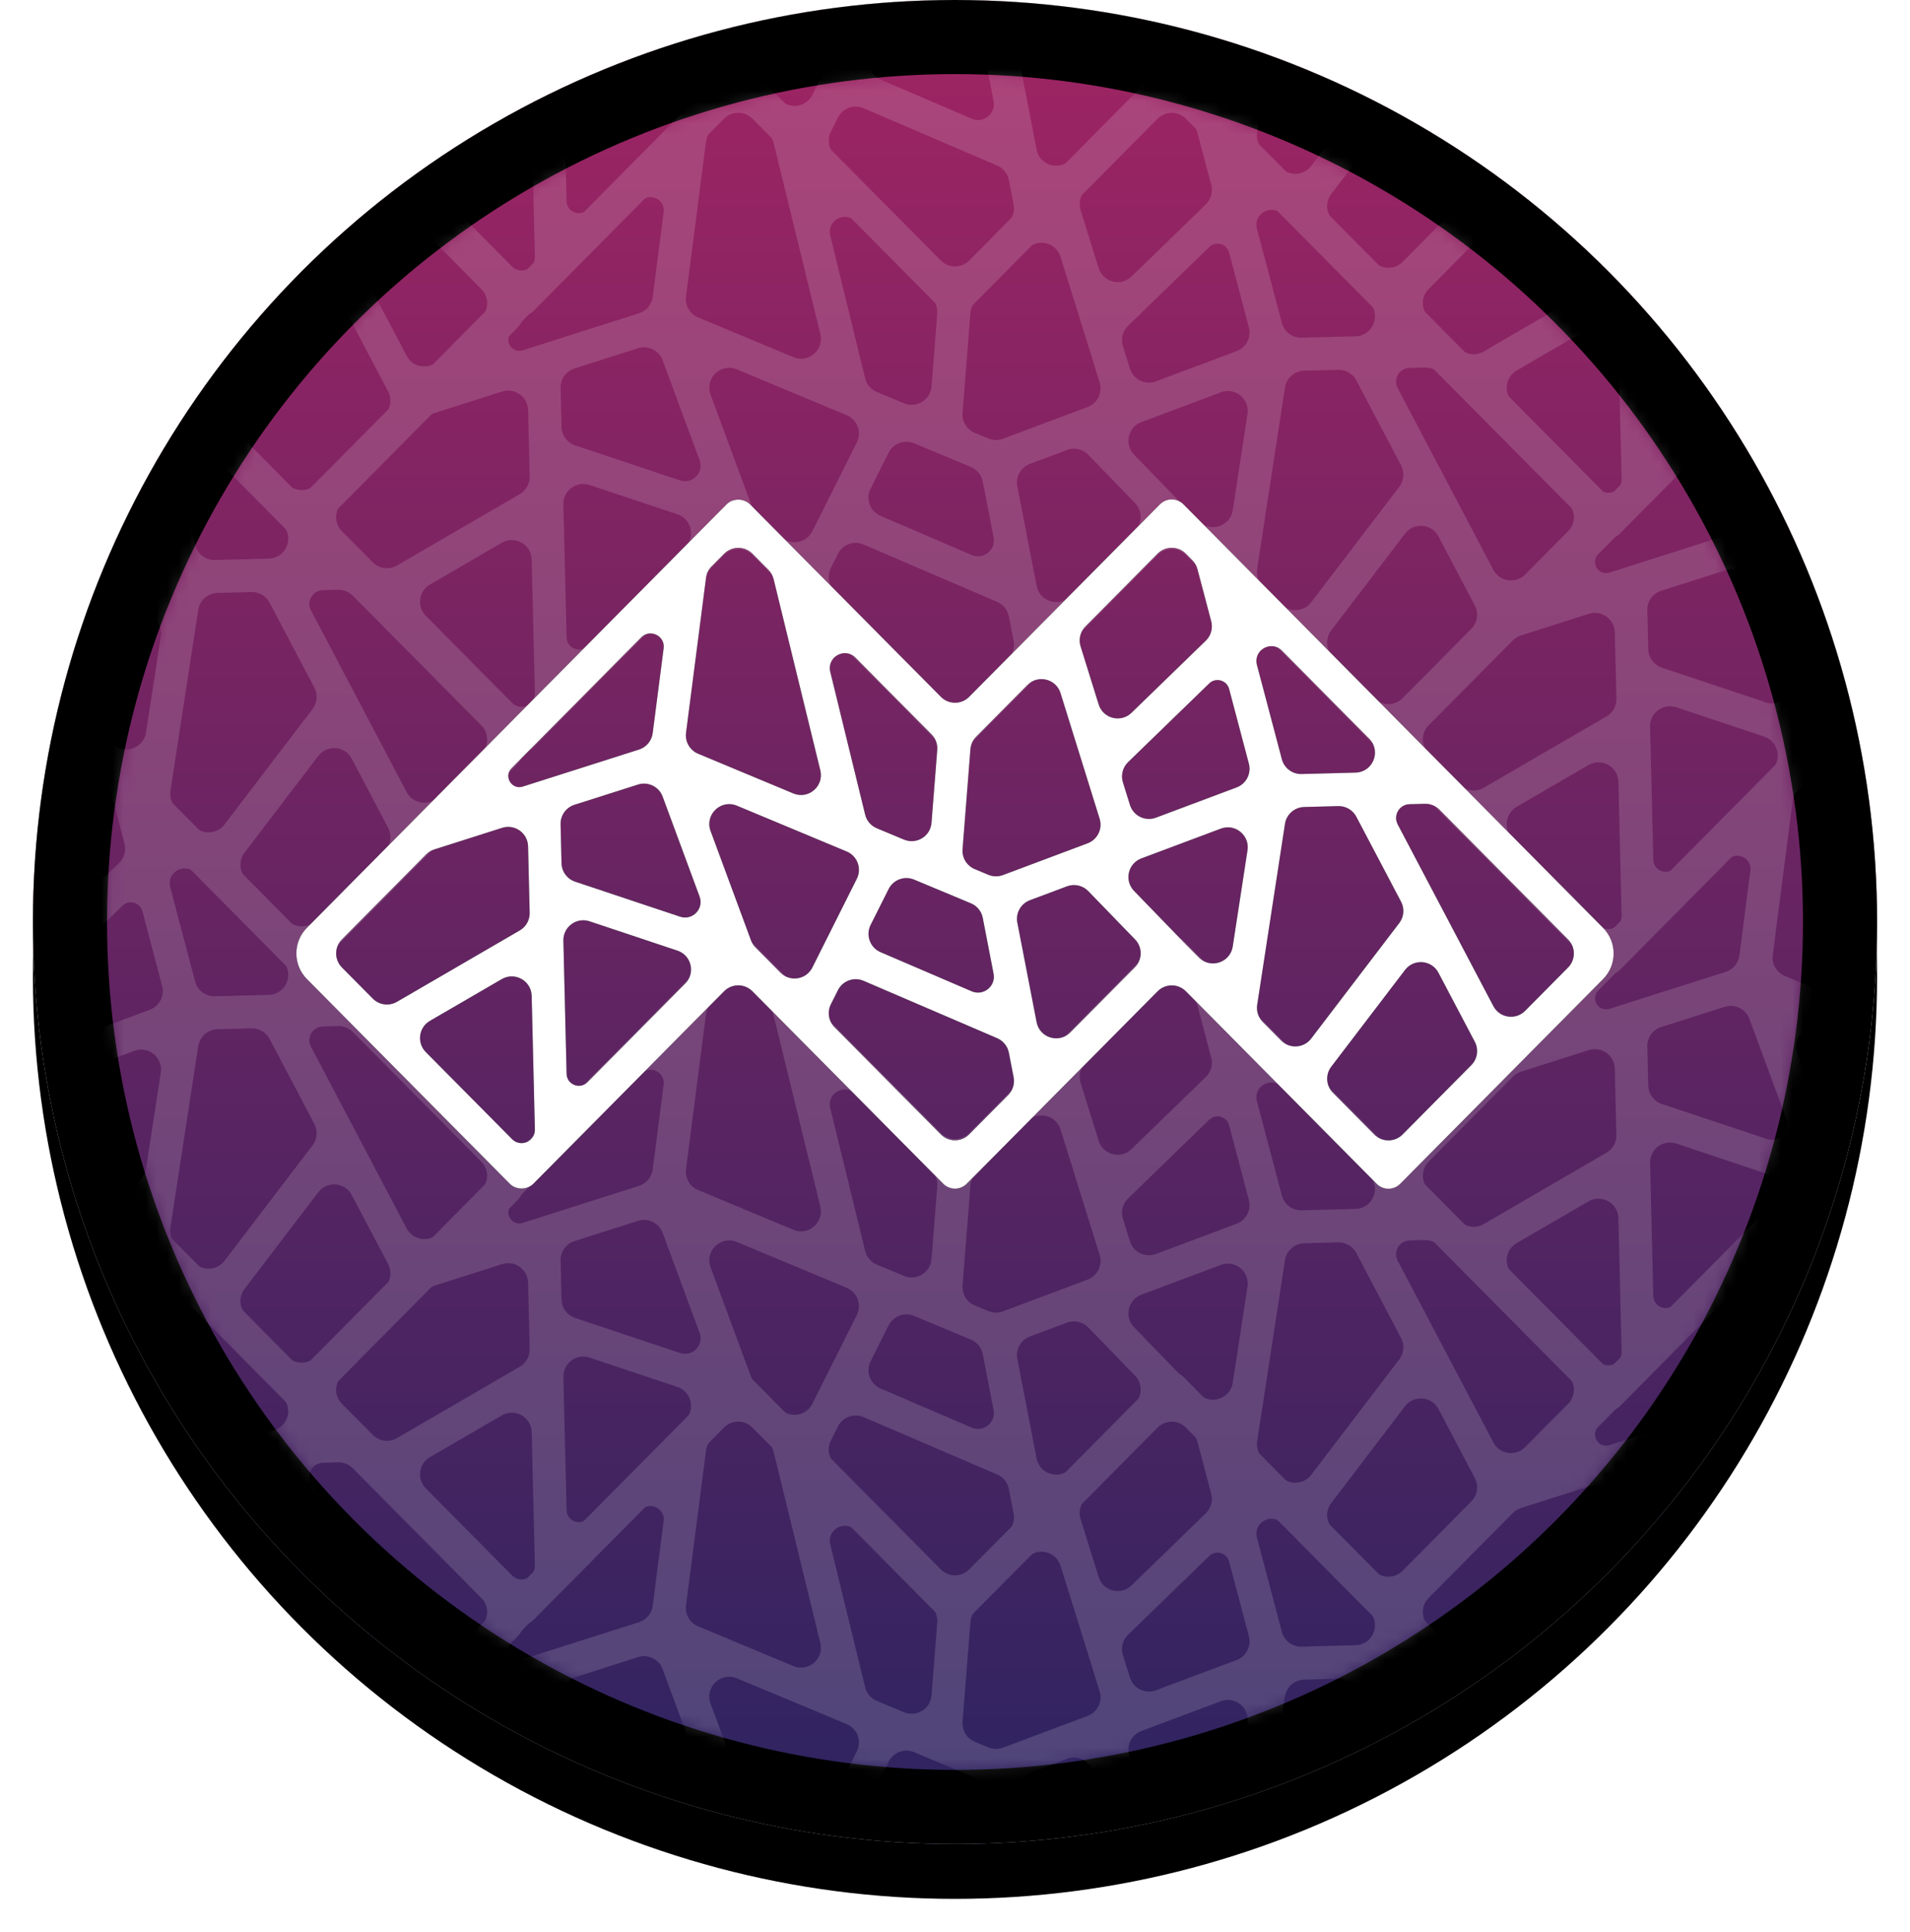 <?xml version="1.0" encoding="UTF-8"?>
<svg width="174px" height="176px" viewBox="0 0 174 176" version="1.1" xmlns="http://www.w3.org/2000/svg" xmlns:xlink="http://www.w3.org/1999/xlink">
    <!-- Generator: Sketch 54.1 (76490) - https://sketchapp.com -->
    <title>AppIcon</title>
    <desc>Created with Sketch.</desc>
    <defs>
        <linearGradient x1="50%" y1="0%" x2="50%" y2="100%" id="linearGradient-1">
            <stop stop-color="#9C2866" offset="0%"></stop>
            <stop stop-color="#312461" offset="100%"></stop>
        </linearGradient>
        <linearGradient x1="50%" y1="80%" x2="50%" y2="10%" id="linearGradient-2">
            <stop stop-color="#BFBFBF" offset="0%"></stop>
            <stop stop-color="#FAFAFA" offset="100%"></stop>
        </linearGradient>
        <linearGradient x1="50%" y1="0%" x2="50%" y2="5%" id="linearGradient-3">
            <stop stop-color="#FFFFFF" offset="0%"></stop>
            <stop stop-color="#FFFFFF" stop-opacity="0" offset="100%"></stop>
        </linearGradient>
        <circle id="path-4" cx="92" cy="92" r="84"></circle>
        <filter x="-4.2%" y="-2.4%" width="108.3%" height="109.5%" filterUnits="objectBoundingBox" id="filter-5">
            <feOffset dx="0" dy="5" in="SourceAlpha" result="shadowOffsetOuter1"></feOffset>
            <feGaussianBlur stdDeviation="1.5" in="shadowOffsetOuter1" result="shadowBlurOuter1"></feGaussianBlur>
            <feColorMatrix values="0 0 0 0 0   0 0 0 0 0   0 0 0 0 0  0 0 0 0.3 0" type="matrix" in="shadowBlurOuter1"></feColorMatrix>
        </filter>
        <filter x="-3.6%" y="-1.8%" width="107.1%" height="108.3%" filterUnits="objectBoundingBox" id="filter-6">
            <feGaussianBlur stdDeviation="3" in="SourceAlpha" result="shadowBlurInner1"></feGaussianBlur>
            <feOffset dx="0" dy="0" in="shadowBlurInner1" result="shadowOffsetInner1"></feOffset>
            <feComposite in="shadowOffsetInner1" in2="SourceAlpha" operator="arithmetic" k2="-1" k3="1" result="shadowInnerInner1"></feComposite>
            <feColorMatrix values="0 0 0 0 0   0 0 0 0 0   0 0 0 0 0  0 0 0 0.04 0" type="matrix" in="shadowInnerInner1" result="shadowMatrixInner1"></feColorMatrix>
            <feOffset dx="0" dy="0" in="SourceAlpha" result="shadowOffsetInner2"></feOffset>
            <feComposite in="shadowOffsetInner2" in2="SourceAlpha" operator="arithmetic" k2="-1" k3="1" result="shadowInnerInner2"></feComposite>
            <feColorMatrix values="0 0 0 0 1   0 0 0 0 1   0 0 0 0 1  0 0 0 1 0" type="matrix" in="shadowInnerInner2" result="shadowMatrixInner2"></feColorMatrix>
            <feOffset dx="0" dy="0" in="SourceAlpha" result="shadowOffsetInner3"></feOffset>
            <feComposite in="shadowOffsetInner3" in2="SourceAlpha" operator="arithmetic" k2="-1" k3="1" result="shadowInnerInner3"></feComposite>
            <feColorMatrix values="0 0 0 0 1   0 0 0 0 1   0 0 0 0 1  0 0 0 0.4 0" type="matrix" in="shadowInnerInner3" result="shadowMatrixInner3"></feColorMatrix>
            <feMerge>
                <feMergeNode in="shadowMatrixInner1"></feMergeNode>
                <feMergeNode in="shadowMatrixInner2"></feMergeNode>
                <feMergeNode in="shadowMatrixInner3"></feMergeNode>
            </feMerge>
        </filter>
        <linearGradient x1="50%" y1="0%" x2="50%" y2="100%" id="linearGradient-7">
            <stop stop-color="#9B2463" offset="0%"></stop>
            <stop stop-color="#312461" offset="100%"></stop>
        </linearGradient>
        <circle id="path-8" cx="77.25" cy="77.25" r="77.25"></circle>
        <path d="M126.295,84.915 L117.579,68.359 C117.146,67.536 117.727,66.544 118.657,66.519 L120.053,66.482 C120.553,66.469 121.037,66.663 121.389,67.019 L133.103,78.843 C133.803,79.549 133.803,80.688 133.103,81.394 L129.187,85.346 C128.324,86.217 126.865,85.999 126.295,84.915 M115.448,96.611 L111.68,92.809 C111.043,92.166 110.978,91.152 111.526,90.433 L118.248,81.62 C119.052,80.566 120.677,80.702 121.294,81.875 L124.607,88.167 C124.975,88.868 124.847,89.726 124.29,90.288 L118.024,96.611 C117.314,97.327 116.158,97.327 115.448,96.611 M75.961,96.605 L66.275,86.834 C65.727,86.281 65.594,85.441 65.942,84.745 L66.585,83.463 C67.015,82.605 68.039,82.23 68.921,82.609 L81.093,87.837 C81.645,88.074 82.044,88.569 82.158,89.158 L82.59,91.392 C82.704,91.981 82.519,92.588 82.097,93.014 L78.535,96.605 C77.826,97.32 76.67,97.32 75.961,96.605 M36.902,97.036 L29.039,89.101 C28.204,88.258 28.39,86.854 29.416,86.258 L35.961,82.453 C37.153,81.761 38.651,82.599 38.685,83.977 L38.977,96.153 C38.985,96.483 38.858,96.802 38.626,97.036 C38.151,97.515 37.377,97.515 36.902,97.036 M29.81,70.641 L35.994,68.671 C37.146,68.304 38.328,69.146 38.357,70.355 L38.503,76.408 C38.518,77.07 38.173,77.687 37.601,78.019 L26.412,84.523 C25.698,84.938 24.794,84.818 24.213,84.232 L21.397,81.39 C20.697,80.683 20.697,79.544 21.397,78.838 L29.072,71.092 C29.278,70.884 29.531,70.729 29.81,70.641 M58.796,43.695 L60.251,45.163 C60.483,45.397 60.647,45.689 60.725,46.009 L64.982,63.436 C65.334,64.88 63.895,66.111 62.523,65.539 L53.847,61.92 C53.093,61.605 52.643,60.825 52.747,60.015 L54.569,45.891 C54.62,45.496 54.799,45.129 55.079,44.847 L56.22,43.695 C56.93,42.979 58.086,42.979 58.796,43.695 M98.28,43.692 L98.871,44.289 C99.094,44.514 99.254,44.794 99.336,45.101 L100.592,49.854 C100.759,50.487 100.572,51.162 100.102,51.618 L93.33,58.19 C92.36,59.132 90.738,58.719 90.337,57.428 L88.69,52.138 C88.49,51.497 88.661,50.799 89.133,50.323 L95.704,43.692 C96.413,42.976 97.57,42.976 98.28,43.692 M107.027,62.421 L104.756,53.83 C104.4,52.486 106.054,51.54 107.033,52.527 L114.982,60.551 C116.1,61.679 115.33,63.597 113.742,63.64 L108.828,63.77 C107.987,63.792 107.242,63.234 107.027,62.421 M109.054,66.774 L112.159,66.692 C112.849,66.673 113.49,67.049 113.811,67.66 L117.887,75.402 C118.216,76.026 118.152,76.785 117.724,77.346 L109.695,87.874 C109.027,88.749 107.74,88.832 106.965,88.05 L105.283,86.352 C104.879,85.944 104.692,85.369 104.779,84.802 L107.31,68.311 C107.443,67.445 108.177,66.798 109.054,66.774 M84.072,75.267 L87.451,74 C88.126,73.746 88.888,73.918 89.39,74.436 L93.654,78.838 C94.341,79.547 94.334,80.675 93.639,81.376 L87.752,87.312 C86.726,88.346 84.961,87.81 84.685,86.38 L82.929,77.309 C82.761,76.441 83.244,75.578 84.072,75.267 M73.521,73.387 L78.698,75.547 C79.258,75.781 79.665,76.279 79.78,76.876 L80.764,81.961 C80.985,83.101 79.84,84.024 78.772,83.565 L70.468,79.999 C69.51,79.587 69.095,78.453 69.563,77.52 L71.203,74.248 C71.63,73.397 72.642,73.021 73.521,73.387 M72.604,69.745 L70.127,68.711 C69.595,68.49 69.201,68.028 69.064,67.469 L65.886,54.457 C65.556,53.109 67.211,52.183 68.188,53.169 L75.113,60.155 C75.485,60.529 75.674,61.047 75.633,61.573 L75.11,68.214 C75.013,69.444 73.743,70.22 72.604,69.745 M89.332,70.081 L81.621,72.974 C81.189,73.136 80.712,73.127 80.286,72.949 L79.048,72.433 C78.324,72.131 77.877,71.399 77.938,70.617 L78.656,61.504 C78.69,61.077 78.874,60.675 79.176,60.371 L83.844,55.66 C84.807,54.688 86.457,55.091 86.863,56.397 L90.427,67.845 C90.712,68.762 90.232,69.743 89.332,70.081 M102.906,64.989 L95.556,67.746 C94.58,68.112 93.497,67.583 93.188,66.588 L92.547,64.529 C92.344,63.876 92.525,63.165 93.015,62.689 L100.406,55.517 C101.005,54.935 102.009,55.214 102.223,56.021 L104.022,62.828 C104.26,63.728 103.778,64.662 102.906,64.989 M57.381,66.654 L67.384,70.827 C68.353,71.231 68.777,72.373 68.307,73.312 L64.255,81.397 C63.699,82.506 62.219,82.742 61.346,81.861 L59.079,79.574 C58.897,79.39 58.756,79.169 58.666,78.926 L54.982,68.956 C54.433,67.47 55.919,66.044 57.381,66.654 M43.961,77.188 L51.964,79.859 C53.239,80.285 53.624,81.901 52.678,82.855 L43.772,91.843 C43.08,92.541 41.89,92.068 41.866,91.085 L41.574,78.951 C41.544,77.695 42.769,76.79 43.961,77.188 M50.618,65.828 L53.983,74.935 C54.395,76.049 53.334,77.144 52.207,76.768 L42.643,73.576 C41.919,73.334 41.423,72.664 41.405,71.9 L41.32,68.343 C41.3,67.538 41.814,66.817 42.582,66.572 L48.368,64.729 C49.291,64.435 50.283,64.919 50.618,65.828 M48.462,61.541 L37.877,64.913 C36.871,65.234 36.11,63.99 36.853,63.24 L48.665,51.319 C49.473,50.505 50.854,51.179 50.707,52.317 L49.71,60.046 C49.62,60.744 49.133,61.328 48.462,61.541 M98.065,79.068 L93.56,74.417 C92.651,73.479 93.003,71.917 94.226,71.458 L101.468,68.742 C102.766,68.255 104.107,69.344 103.897,70.714 L102.551,79.486 C102.325,80.958 100.519,81.545 99.471,80.487 L98.066,79.069 C98.065,79.068 98.065,79.068 98.065,79.068 M136.289,77.784 L98.061,39.196 C97.778,38.911 97.394,38.75 96.992,38.75 C96.59,38.75 96.205,38.911 95.923,39.196 L78.539,56.738 C77.83,57.454 76.673,57.454 75.964,56.738 L58.576,39.199 C58.01,38.629 57.003,38.63 56.439,39.2 L18.211,77.779 C16.93,79.072 16.93,81.156 18.211,82.449 L36.695,101.102 C37.259,101.672 38.268,101.672 38.833,101.102 L56.216,83.559 C56.926,82.843 58.082,82.843 58.792,83.559 L76.179,101.099 C76.462,101.384 76.846,101.544 77.248,101.544 C77.65,101.544 78.033,101.384 78.317,101.099 L95.709,83.563 C96.418,82.847 97.575,82.848 98.284,83.563 L115.667,101.107 C115.949,101.392 116.334,101.553 116.736,101.553 C117.138,101.553 117.523,101.392 117.805,101.107 L136.289,82.453 C137.57,81.161 137.57,79.077 136.289,77.784" id="path-10"></path>
        <filter x="-11.2%" y="-21.5%" width="122.5%" height="143.0%" filterUnits="objectBoundingBox" id="filter-11">
            <feMorphology radius="0.5" operator="dilate" in="SourceAlpha" result="shadowSpreadOuter1"></feMorphology>
            <feOffset dx="0" dy="0" in="shadowSpreadOuter1" result="shadowOffsetOuter1"></feOffset>
            <feGaussianBlur stdDeviation="4" in="shadowOffsetOuter1" result="shadowBlurOuter1"></feGaussianBlur>
            <feColorMatrix values="0 0 0 0 1   0 0 0 0 1   0 0 0 0 1  0 0 0 0.6 0" type="matrix" in="shadowBlurOuter1"></feColorMatrix>
        </filter>
    </defs>
    <g id="Screens" stroke="none" stroke-width="1" fill="none" fill-rule="evenodd">
        <g id="4.2-About" transform="translate(-313, -177)">
            <g id="About-Modal" transform="translate(220, 169)">
                <g id="AppIcon" transform="translate(88, 0)">
                    <g id="Base">
                        <use fill="black" fill-opacity="1" filter="url(#filter-5)" xlink:href="#path-4"></use>
                        <use fill="url(#linearGradient-1)" fill-rule="evenodd" xlink:href="#path-4"></use>
                        <use fill-opacity="0.87" fill="url(#linearGradient-2)" fill-rule="evenodd" xlink:href="#path-4"></use>
                        <use fill="url(#linearGradient-3)" fill-rule="evenodd" xlink:href="#path-4"></use>
                        <use fill="black" fill-opacity="1" filter="url(#filter-6)" xlink:href="#path-4"></use>
                    </g>
                    <g id="Content" transform="translate(14.75, 14.75)">
                        <mask id="mask-9" fill="white">
                            <use xlink:href="#path-8"></use>
                        </mask>
                        <use id="Mask" fill="url(#linearGradient-7)" xlink:href="#path-8"></use>
                        <g id="Patterns" opacity="0.151" style="mix-blend-mode: overlay;" mask="url(#mask-9)" fill="#FFFFFF">
                            <g transform="translate(-81.75, -40.75)" id="Pattern">
                                <path d="M208.045,85.915 L199.329,69.359 C198.896,68.536 199.477,67.544 200.407,67.519 L201.803,67.482 C202.303,67.469 202.787,67.663 203.139,68.019 L214.853,79.843 C215.553,80.549 215.553,81.688 214.853,82.394 L210.937,86.346 C210.074,87.217 208.615,86.999 208.045,85.915 M197.198,97.611 L193.43,93.809 C192.793,93.166 192.728,92.152 193.276,91.433 L199.998,82.62 C200.802,81.566 202.427,81.702 203.044,82.875 L206.357,89.167 C206.725,89.868 206.597,90.726 206.04,91.288 L199.774,97.611 C199.064,98.327 197.908,98.327 197.198,97.611 M157.711,97.605 L148.025,87.834 C147.477,87.281 147.344,86.441 147.692,85.745 L148.335,84.463 C148.765,83.605 149.789,83.23 150.671,83.609 L162.843,88.837 C163.395,89.074 163.794,89.569 163.908,90.158 L164.34,92.392 C164.454,92.981 164.269,93.588 163.847,94.014 L160.285,97.605 C159.576,98.32 158.42,98.32 157.711,97.605 M118.652,98.036 L110.789,90.101 C109.954,89.258 110.14,87.854 111.166,87.258 L117.711,83.453 C118.903,82.761 120.401,83.599 120.435,84.977 L120.727,97.153 C120.735,97.483 120.608,97.802 120.376,98.036 C119.901,98.515 119.127,98.515 118.652,98.036 M111.56,71.641 L117.744,69.671 C118.896,69.304 120.078,70.146 120.107,71.355 L120.253,77.408 C120.268,78.07 119.923,78.687 119.351,79.019 L108.162,85.523 C107.448,85.938 106.544,85.818 105.963,85.232 L103.147,82.39 C102.447,81.683 102.447,80.544 103.147,79.838 L110.822,72.092 C111.028,71.884 111.281,71.729 111.56,71.641 M140.546,44.695 L142.001,46.163 C142.233,46.397 142.397,46.689 142.475,47.009 L146.732,64.436 C147.084,65.88 145.645,67.111 144.273,66.539 L135.597,62.92 C134.843,62.605 134.393,61.825 134.497,61.015 L136.319,46.891 C136.37,46.496 136.549,46.129 136.829,45.847 L137.97,44.695 C138.68,43.979 139.836,43.979 140.546,44.695 M180.03,44.692 L180.621,45.289 C180.844,45.514 181.004,45.794 181.086,46.101 L182.342,50.854 C182.509,51.487 182.322,52.162 181.852,52.618 L175.08,59.19 C174.11,60.132 172.488,59.719 172.087,58.428 L170.44,53.138 C170.24,52.497 170.411,51.799 170.883,51.323 L177.454,44.692 C178.163,43.976 179.32,43.976 180.03,44.692 M188.777,63.421 L186.506,54.83 C186.15,53.486 187.804,52.54 188.783,53.527 L196.732,61.551 C197.85,62.679 197.08,64.597 195.492,64.64 L190.578,64.77 C189.737,64.792 188.992,64.234 188.777,63.421 M190.804,67.774 L193.909,67.692 C194.599,67.673 195.24,68.049 195.561,68.66 L199.637,76.402 C199.966,77.026 199.902,77.785 199.474,78.346 L191.445,88.874 C190.777,89.749 189.49,89.832 188.715,89.05 L187.033,87.352 C186.629,86.944 186.442,86.369 186.529,85.802 L189.06,69.311 C189.193,68.445 189.927,67.798 190.804,67.774 M165.822,76.267 L169.201,75 C169.876,74.746 170.638,74.918 171.14,75.436 L175.404,79.838 C176.091,80.547 176.084,81.675 175.389,82.376 L169.502,88.312 C168.476,89.346 166.711,88.81 166.435,87.38 L164.679,78.309 C164.511,77.441 164.994,76.578 165.822,76.267 M155.271,74.387 L160.448,76.547 C161.008,76.781 161.415,77.279 161.53,77.876 L162.514,82.961 C162.735,84.101 161.59,85.024 160.522,84.565 L152.218,80.999 C151.26,80.587 150.845,79.453 151.313,78.52 L152.953,75.248 C153.38,74.397 154.392,74.021 155.271,74.387 M154.354,70.745 L151.877,69.711 C151.345,69.49 150.951,69.028 150.814,68.469 L147.636,55.457 C147.306,54.109 148.961,53.183 149.938,54.169 L156.863,61.155 C157.235,61.529 157.424,62.047 157.383,62.573 L156.86,69.214 C156.763,70.444 155.493,71.22 154.354,70.745 M171.082,71.081 L163.371,73.974 C162.939,74.136 162.462,74.127 162.036,73.949 L160.798,73.433 C160.074,73.131 159.627,72.399 159.688,71.617 L160.406,62.504 C160.44,62.077 160.624,61.675 160.926,61.371 L165.594,56.66 C166.557,55.688 168.207,56.091 168.613,57.397 L172.177,68.845 C172.462,69.762 171.982,70.743 171.082,71.081 M184.656,65.989 L177.306,68.746 C176.33,69.112 175.247,68.583 174.938,67.588 L174.297,65.529 C174.094,64.876 174.275,64.165 174.765,63.689 L182.156,56.517 C182.755,55.935 183.759,56.214 183.973,57.021 L185.772,63.828 C186.01,64.728 185.528,65.662 184.656,65.989 M139.131,67.654 L149.134,71.827 C150.103,72.231 150.527,73.373 150.057,74.312 L146.005,82.397 C145.449,83.506 143.969,83.742 143.096,82.861 L140.829,80.574 C140.647,80.39 140.506,80.169 140.416,79.926 L136.732,69.956 C136.183,68.47 137.669,67.044 139.131,67.654 M125.711,78.188 L133.714,80.859 C134.989,81.285 135.374,82.901 134.428,83.855 L125.522,92.843 C124.83,93.541 123.64,93.068 123.616,92.085 L123.324,79.951 C123.294,78.695 124.519,77.79 125.711,78.188 M132.368,66.828 L135.733,75.935 C136.145,77.049 135.084,78.144 133.957,77.768 L124.393,74.576 C123.669,74.334 123.173,73.664 123.155,72.9 L123.07,69.343 C123.05,68.538 123.564,67.817 124.332,67.572 L130.118,65.729 C131.041,65.435 132.033,65.919 132.368,66.828 M130.212,62.541 L119.627,65.913 C118.621,66.234 117.86,64.99 118.603,64.24 L130.415,52.319 C131.223,51.505 132.604,52.179 132.457,53.317 L131.46,61.046 C131.37,61.744 130.883,62.328 130.212,62.541 M179.815,80.068 L175.31,75.417 C174.401,74.479 174.753,72.917 175.976,72.458 L183.218,69.742 C184.516,69.255 185.857,70.344 185.647,71.714 L184.301,80.486 C184.075,81.958 182.269,82.545 181.221,81.487 L179.816,80.069 C179.815,80.068 179.815,80.068 179.815,80.068 M218.039,78.784 L179.811,40.196 C179.528,39.911 179.144,39.75 178.742,39.75 C178.34,39.75 177.955,39.911 177.673,40.196 L160.289,57.738 C159.58,58.454 158.423,58.454 157.714,57.738 L140.326,40.199 C139.76,39.629 138.753,39.63 138.189,40.2 L99.961,78.779 C98.68,80.072 98.68,82.156 99.961,83.449 L118.445,102.102 C119.009,102.672 120.018,102.672 120.583,102.102 L137.966,84.559 C138.676,83.843 139.832,83.843 140.542,84.559 L157.929,102.099 C158.212,102.384 158.596,102.544 158.998,102.544 C159.4,102.544 159.783,102.384 160.067,102.099 L177.459,84.563 C178.168,83.847 179.325,83.848 180.034,84.563 L197.417,102.107 C197.699,102.392 198.084,102.553 198.486,102.553 C198.888,102.553 199.273,102.392 199.555,102.107 L218.039,83.453 C219.32,82.161 219.32,80.077 218.039,78.784"></path>
                                <path d="M208.045,165.415 L199.329,148.859 C198.896,148.036 199.477,147.044 200.407,147.019 L201.803,146.982 C202.303,146.969 202.787,147.163 203.139,147.519 L214.853,159.343 C215.553,160.049 215.553,161.188 214.853,161.894 L210.937,165.846 C210.074,166.717 208.615,166.499 208.045,165.415 M197.198,177.111 L193.43,173.309 C192.793,172.666 192.728,171.652 193.276,170.933 L199.998,162.12 C200.802,161.066 202.427,161.202 203.044,162.375 L206.357,168.667 C206.725,169.368 206.597,170.226 206.04,170.788 L199.774,177.111 C199.064,177.827 197.908,177.827 197.198,177.111 M157.711,177.105 L148.025,167.334 C147.477,166.781 147.344,165.941 147.692,165.245 L148.335,163.963 C148.765,163.105 149.789,162.73 150.671,163.109 L162.843,168.337 C163.395,168.574 163.794,169.069 163.908,169.658 L164.34,171.892 C164.454,172.481 164.269,173.088 163.847,173.514 L160.285,177.105 C159.576,177.82 158.42,177.82 157.711,177.105 M118.652,177.536 L110.789,169.601 C109.954,168.758 110.14,167.354 111.166,166.758 L117.711,162.953 C118.903,162.261 120.401,163.099 120.435,164.477 L120.727,176.653 C120.735,176.983 120.608,177.302 120.376,177.536 C119.901,178.015 119.127,178.015 118.652,177.536 M111.56,151.141 L117.744,149.171 C118.896,148.804 120.078,149.646 120.107,150.855 L120.253,156.908 C120.268,157.57 119.923,158.187 119.351,158.519 L108.162,165.023 C107.448,165.438 106.544,165.318 105.963,164.732 L103.147,161.89 C102.447,161.183 102.447,160.044 103.147,159.338 L110.822,151.592 C111.028,151.384 111.281,151.229 111.56,151.141 M140.546,124.195 L142.001,125.663 C142.233,125.897 142.397,126.189 142.475,126.509 L146.732,143.936 C147.084,145.38 145.645,146.611 144.273,146.039 L135.597,142.42 C134.843,142.105 134.393,141.325 134.497,140.515 L136.319,126.391 C136.37,125.996 136.549,125.629 136.829,125.347 L137.97,124.195 C138.68,123.479 139.836,123.479 140.546,124.195 M180.03,124.192 L180.621,124.789 C180.844,125.014 181.004,125.294 181.086,125.601 L182.342,130.354 C182.509,130.987 182.322,131.662 181.852,132.118 L175.08,138.69 C174.11,139.632 172.488,139.219 172.087,137.928 L170.44,132.638 C170.24,131.997 170.411,131.299 170.883,130.823 L177.454,124.192 C178.163,123.476 179.32,123.476 180.03,124.192 M188.777,142.921 L186.506,134.33 C186.15,132.986 187.804,132.04 188.783,133.027 L196.732,141.051 C197.85,142.179 197.08,144.097 195.492,144.14 L190.578,144.27 C189.737,144.292 188.992,143.734 188.777,142.921 M190.804,147.274 L193.909,147.192 C194.599,147.173 195.24,147.549 195.561,148.16 L199.637,155.902 C199.966,156.526 199.902,157.285 199.474,157.846 L191.445,168.374 C190.777,169.249 189.49,169.332 188.715,168.55 L187.033,166.852 C186.629,166.444 186.442,165.869 186.529,165.302 L189.06,148.811 C189.193,147.945 189.927,147.298 190.804,147.274 M165.822,155.767 L169.201,154.5 C169.876,154.246 170.638,154.418 171.14,154.936 L175.404,159.338 C176.091,160.047 176.084,161.175 175.389,161.876 L169.502,167.812 C168.476,168.846 166.711,168.31 166.435,166.88 L164.679,157.809 C164.511,156.941 164.994,156.078 165.822,155.767 M155.271,153.887 L160.448,156.047 C161.008,156.281 161.415,156.779 161.53,157.376 L162.514,162.461 C162.735,163.601 161.59,164.524 160.522,164.065 L152.218,160.499 C151.26,160.087 150.845,158.953 151.313,158.02 L152.953,154.748 C153.38,153.897 154.392,153.521 155.271,153.887 M154.354,150.245 L151.877,149.211 C151.345,148.99 150.951,148.528 150.814,147.969 L147.636,134.957 C147.306,133.609 148.961,132.683 149.938,133.669 L156.863,140.655 C157.235,141.029 157.424,141.547 157.383,142.073 L156.86,148.714 C156.763,149.944 155.493,150.72 154.354,150.245 M171.082,150.581 L163.371,153.474 C162.939,153.636 162.462,153.627 162.036,153.449 L160.798,152.933 C160.074,152.631 159.627,151.899 159.688,151.117 L160.406,142.004 C160.44,141.577 160.624,141.175 160.926,140.871 L165.594,136.16 C166.557,135.188 168.207,135.591 168.613,136.897 L172.177,148.345 C172.462,149.262 171.982,150.243 171.082,150.581 M184.656,145.489 L177.306,148.246 C176.33,148.612 175.247,148.083 174.938,147.088 L174.297,145.029 C174.094,144.376 174.275,143.665 174.765,143.189 L182.156,136.017 C182.755,135.435 183.759,135.714 183.973,136.521 L185.772,143.328 C186.01,144.228 185.528,145.162 184.656,145.489 M139.131,147.154 L149.134,151.327 C150.103,151.731 150.527,152.873 150.057,153.812 L146.005,161.897 C145.449,163.006 143.969,163.242 143.096,162.361 L140.829,160.074 C140.647,159.89 140.506,159.669 140.416,159.426 L136.732,149.456 C136.183,147.97 137.669,146.544 139.131,147.154 M125.711,157.688 L133.714,160.359 C134.989,160.785 135.374,162.401 134.428,163.355 L125.522,172.343 C124.83,173.041 123.64,172.568 123.616,171.585 L123.324,159.451 C123.294,158.195 124.519,157.29 125.711,157.688 M132.368,146.328 L135.733,155.435 C136.145,156.549 135.084,157.644 133.957,157.268 L124.393,154.076 C123.669,153.834 123.173,153.164 123.155,152.4 L123.07,148.843 C123.05,148.038 123.564,147.317 124.332,147.072 L130.118,145.229 C131.041,144.935 132.033,145.419 132.368,146.328 M130.212,142.041 L119.627,145.413 C118.621,145.734 117.86,144.49 118.603,143.74 L130.415,131.819 C131.223,131.005 132.604,131.679 132.457,132.817 L131.46,140.546 C131.37,141.244 130.883,141.828 130.212,142.041 M179.815,159.568 L175.31,154.917 C174.401,153.979 174.753,152.417 175.976,151.958 L183.218,149.242 C184.516,148.755 185.857,149.844 185.647,151.214 L184.301,159.986 C184.075,161.458 182.269,162.045 181.221,160.987 L179.816,159.569 C179.815,159.568 179.815,159.568 179.815,159.568 M218.039,158.284 L179.811,119.696 C179.528,119.411 179.144,119.25 178.742,119.25 C178.34,119.25 177.955,119.411 177.673,119.696 L160.289,137.238 C159.58,137.954 158.423,137.954 157.714,137.238 L140.326,119.699 C139.76,119.129 138.753,119.13 138.189,119.7 L99.961,158.279 C98.68,159.572 98.68,161.656 99.961,162.949 L118.445,181.602 C119.009,182.172 120.018,182.172 120.583,181.602 L137.966,164.059 C138.676,163.343 139.832,163.343 140.542,164.059 L157.929,181.599 C158.212,181.884 158.596,182.044 158.998,182.044 C159.4,182.044 159.783,181.884 160.067,181.599 L177.459,164.063 C178.168,163.347 179.325,163.348 180.034,164.063 L197.417,181.607 C197.699,181.892 198.084,182.053 198.486,182.053 C198.888,182.053 199.273,181.892 199.555,181.607 L218.039,162.953 C219.32,161.661 219.32,159.577 218.039,158.284"></path>
                                <path d="M208.045,205.165 L199.329,188.609 C198.896,187.786 199.477,186.794 200.407,186.769 L201.803,186.732 C202.303,186.719 202.787,186.913 203.139,187.269 L214.853,199.093 C215.553,199.799 215.553,200.938 214.853,201.644 L210.937,205.596 C210.074,206.467 208.615,206.249 208.045,205.165 M197.198,216.861 L193.43,213.059 C192.793,212.416 192.728,211.402 193.276,210.683 L199.998,201.87 C200.802,200.816 202.427,200.952 203.044,202.125 L206.357,208.417 C206.725,209.118 206.597,209.976 206.04,210.538 L199.774,216.861 C199.064,217.577 197.908,217.577 197.198,216.861 M157.711,216.855 L148.025,207.084 C147.477,206.531 147.344,205.691 147.692,204.995 L148.335,203.713 C148.765,202.855 149.789,202.48 150.671,202.859 L162.843,208.087 C163.395,208.324 163.794,208.819 163.908,209.408 L164.34,211.642 C164.454,212.231 164.269,212.838 163.847,213.264 L160.285,216.855 C159.576,217.57 158.42,217.57 157.711,216.855 M118.652,217.286 L110.789,209.351 C109.954,208.508 110.14,207.104 111.166,206.508 L117.711,202.703 C118.903,202.011 120.401,202.849 120.435,204.227 L120.727,216.403 C120.735,216.733 120.608,217.052 120.376,217.286 C119.901,217.765 119.127,217.765 118.652,217.286 M111.56,190.891 L117.744,188.921 C118.896,188.554 120.078,189.396 120.107,190.605 L120.253,196.658 C120.268,197.32 119.923,197.937 119.351,198.269 L108.162,204.773 C107.448,205.188 106.544,205.068 105.963,204.482 L103.147,201.64 C102.447,200.933 102.447,199.794 103.147,199.088 L110.822,191.342 C111.028,191.134 111.281,190.979 111.56,190.891 M140.546,163.945 L142.001,165.413 C142.233,165.647 142.397,165.939 142.475,166.259 L146.732,183.686 C147.084,185.13 145.645,186.361 144.273,185.789 L135.597,182.17 C134.843,181.855 134.393,181.075 134.497,180.265 L136.319,166.141 C136.37,165.746 136.549,165.379 136.829,165.097 L137.97,163.945 C138.68,163.229 139.836,163.229 140.546,163.945 M180.03,163.942 L180.621,164.539 C180.844,164.764 181.004,165.044 181.086,165.351 L182.342,170.104 C182.509,170.737 182.322,171.412 181.852,171.868 L175.08,178.44 C174.11,179.382 172.488,178.969 172.087,177.678 L170.44,172.388 C170.24,171.747 170.411,171.049 170.883,170.573 L177.454,163.942 C178.163,163.226 179.32,163.226 180.03,163.942 M188.777,182.671 L186.506,174.08 C186.15,172.736 187.804,171.79 188.783,172.777 L196.732,180.801 C197.85,181.929 197.08,183.847 195.492,183.89 L190.578,184.02 C189.737,184.042 188.992,183.484 188.777,182.671 M190.804,187.024 L193.909,186.942 C194.599,186.923 195.24,187.299 195.561,187.91 L199.637,195.652 C199.966,196.276 199.902,197.035 199.474,197.596 L191.445,208.124 C190.777,208.999 189.49,209.082 188.715,208.3 L187.033,206.602 C186.629,206.194 186.442,205.619 186.529,205.052 L189.06,188.561 C189.193,187.695 189.927,187.048 190.804,187.024 M165.822,195.517 L169.201,194.25 C169.876,193.996 170.638,194.168 171.14,194.686 L175.404,199.088 C176.091,199.797 176.084,200.925 175.389,201.626 L169.502,207.562 C168.476,208.596 166.711,208.06 166.435,206.63 L164.679,197.559 C164.511,196.691 164.994,195.828 165.822,195.517 M155.271,193.637 L160.448,195.797 C161.008,196.031 161.415,196.529 161.53,197.126 L162.514,202.211 C162.735,203.351 161.59,204.274 160.522,203.815 L152.218,200.249 C151.26,199.837 150.845,198.703 151.313,197.77 L152.953,194.498 C153.38,193.647 154.392,193.271 155.271,193.637 M154.354,189.995 L151.877,188.961 C151.345,188.74 150.951,188.278 150.814,187.719 L147.636,174.707 C147.306,173.359 148.961,172.433 149.938,173.419 L156.863,180.405 C157.235,180.779 157.424,181.297 157.383,181.823 L156.86,188.464 C156.763,189.694 155.493,190.47 154.354,189.995 M171.082,190.331 L163.371,193.224 C162.939,193.386 162.462,193.377 162.036,193.199 L160.798,192.683 C160.074,192.381 159.627,191.649 159.688,190.867 L160.406,181.754 C160.44,181.327 160.624,180.925 160.926,180.621 L165.594,175.91 C166.557,174.938 168.207,175.341 168.613,176.647 L172.177,188.095 C172.462,189.012 171.982,189.993 171.082,190.331 M184.656,185.239 L177.306,187.996 C176.33,188.362 175.247,187.833 174.938,186.838 L174.297,184.779 C174.094,184.126 174.275,183.415 174.765,182.939 L182.156,175.767 C182.755,175.185 183.759,175.464 183.973,176.271 L185.772,183.078 C186.01,183.978 185.528,184.912 184.656,185.239 M139.131,186.904 L149.134,191.077 C150.103,191.481 150.527,192.623 150.057,193.562 L146.005,201.647 C145.449,202.756 143.969,202.992 143.096,202.111 L140.829,199.824 C140.647,199.64 140.506,199.419 140.416,199.176 L136.732,189.206 C136.183,187.72 137.669,186.294 139.131,186.904 M125.711,197.438 L133.714,200.109 C134.989,200.535 135.374,202.151 134.428,203.105 L125.522,212.093 C124.83,212.791 123.64,212.318 123.616,211.335 L123.324,199.201 C123.294,197.945 124.519,197.04 125.711,197.438 M132.368,186.078 L135.733,195.185 C136.145,196.299 135.084,197.394 133.957,197.018 L124.393,193.826 C123.669,193.584 123.173,192.914 123.155,192.15 L123.07,188.593 C123.05,187.788 123.564,187.067 124.332,186.822 L130.118,184.979 C131.041,184.685 132.033,185.169 132.368,186.078 M130.212,181.791 L119.627,185.163 C118.621,185.484 117.86,184.24 118.603,183.49 L130.415,171.569 C131.223,170.755 132.604,171.429 132.457,172.567 L131.46,180.296 C131.37,180.994 130.883,181.578 130.212,181.791 M179.815,199.318 L175.31,194.667 C174.401,193.729 174.753,192.167 175.976,191.708 L183.218,188.992 C184.516,188.505 185.857,189.594 185.647,190.964 L184.301,199.736 C184.075,201.208 182.269,201.795 181.221,200.737 L179.816,199.319 C179.815,199.318 179.815,199.318 179.815,199.318 M218.039,198.034 L179.811,159.446 C179.528,159.161 179.144,159 178.742,159 C178.34,159 177.955,159.161 177.673,159.446 L160.289,176.988 C159.58,177.704 158.423,177.704 157.714,176.988 L140.326,159.449 C139.76,158.879 138.753,158.88 138.189,159.45 L99.961,198.029 C98.68,199.322 98.68,201.406 99.961,202.699 L118.445,221.352 C119.009,221.922 120.018,221.922 120.583,221.352 L137.966,203.809 C138.676,203.093 139.832,203.093 140.542,203.809 L157.929,221.349 C158.212,221.634 158.596,221.794 158.998,221.794 C159.4,221.794 159.783,221.634 160.067,221.349 L177.459,203.813 C178.168,203.097 179.325,203.098 180.034,203.813 L197.417,221.357 C197.699,221.642 198.084,221.803 198.486,221.803 C198.888,221.803 199.273,221.642 199.555,221.357 L218.039,202.703 C219.32,201.411 219.32,199.327 218.039,198.034"></path>
                                <path d="M208.045,46.165 L199.329,29.609 C198.896,28.786 199.477,27.794 200.407,27.769 L201.803,27.732 C202.303,27.719 202.787,27.913 203.139,28.269 L214.853,40.093 C215.553,40.799 215.553,41.938 214.853,42.644 L210.937,46.596 C210.074,47.467 208.615,47.249 208.045,46.165 M197.198,57.861 L193.43,54.059 C192.793,53.416 192.728,52.402 193.276,51.683 L199.998,42.87 C200.802,41.816 202.427,41.952 203.044,43.125 L206.357,49.417 C206.725,50.118 206.597,50.976 206.04,51.538 L199.774,57.861 C199.064,58.577 197.908,58.577 197.198,57.861 M157.711,57.855 L148.025,48.084 C147.477,47.531 147.344,46.691 147.692,45.995 L148.335,44.713 C148.765,43.855 149.789,43.48 150.671,43.859 L162.843,49.087 C163.395,49.324 163.794,49.819 163.908,50.408 L164.34,52.642 C164.454,53.231 164.269,53.838 163.847,54.264 L160.285,57.855 C159.576,58.57 158.42,58.57 157.711,57.855 M118.652,58.286 L110.789,50.351 C109.954,49.508 110.14,48.104 111.166,47.508 L117.711,43.703 C118.903,43.011 120.401,43.849 120.435,45.227 L120.727,57.403 C120.735,57.733 120.608,58.052 120.376,58.286 C119.901,58.765 119.127,58.765 118.652,58.286 M111.56,31.891 L117.744,29.921 C118.896,29.554 120.078,30.396 120.107,31.605 L120.253,37.658 C120.268,38.32 119.923,38.937 119.351,39.269 L108.162,45.773 C107.448,46.188 106.544,46.068 105.963,45.482 L103.147,42.64 C102.447,41.933 102.447,40.794 103.147,40.088 L110.822,32.342 C111.028,32.134 111.281,31.979 111.56,31.891 M140.546,4.945 L142.001,6.413 C142.233,6.647 142.397,6.939 142.475,7.259 L146.732,24.686 C147.084,26.13 145.645,27.361 144.273,26.789 L135.597,23.17 C134.843,22.855 134.393,22.075 134.497,21.265 L136.319,7.141 C136.37,6.746 136.549,6.379 136.829,6.097 L137.97,4.945 C138.68,4.229 139.836,4.229 140.546,4.945 M180.03,4.942 L180.621,5.539 C180.844,5.764 181.004,6.044 181.086,6.351 L182.342,11.104 C182.509,11.737 182.322,12.412 181.852,12.868 L175.08,19.44 C174.11,20.382 172.488,19.969 172.087,18.678 L170.44,13.388 C170.24,12.747 170.411,12.049 170.883,11.573 L177.454,4.942 C178.163,4.226 179.32,4.226 180.03,4.942 M188.777,23.671 L186.506,15.08 C186.15,13.736 187.804,12.79 188.783,13.777 L196.732,21.801 C197.85,22.929 197.08,24.847 195.492,24.89 L190.578,25.02 C189.737,25.042 188.992,24.484 188.777,23.671 M190.804,28.024 L193.909,27.942 C194.599,27.923 195.24,28.299 195.561,28.91 L199.637,36.652 C199.966,37.276 199.902,38.035 199.474,38.596 L191.445,49.124 C190.777,49.999 189.49,50.082 188.715,49.3 L187.033,47.602 C186.629,47.194 186.442,46.619 186.529,46.052 L189.06,29.561 C189.193,28.695 189.927,28.048 190.804,28.024 M165.822,36.517 L169.201,35.25 C169.876,34.996 170.638,35.168 171.14,35.686 L175.404,40.088 C176.091,40.797 176.084,41.925 175.389,42.626 L169.502,48.562 C168.476,49.596 166.711,49.06 166.435,47.63 L164.679,38.559 C164.511,37.691 164.994,36.828 165.822,36.517 M155.271,34.637 L160.448,36.797 C161.008,37.031 161.415,37.529 161.53,38.126 L162.514,43.211 C162.735,44.351 161.59,45.274 160.522,44.815 L152.218,41.249 C151.26,40.837 150.845,39.703 151.313,38.77 L152.953,35.498 C153.38,34.647 154.392,34.271 155.271,34.637 M154.354,30.995 L151.877,29.961 C151.345,29.74 150.951,29.278 150.814,28.719 L147.636,15.707 C147.306,14.359 148.961,13.433 149.938,14.419 L156.863,21.405 C157.235,21.779 157.424,22.297 157.383,22.823 L156.86,29.464 C156.763,30.694 155.493,31.47 154.354,30.995 M171.082,31.331 L163.371,34.224 C162.939,34.386 162.462,34.377 162.036,34.199 L160.798,33.683 C160.074,33.381 159.627,32.649 159.688,31.867 L160.406,22.754 C160.44,22.327 160.624,21.925 160.926,21.621 L165.594,16.91 C166.557,15.938 168.207,16.341 168.613,17.647 L172.177,29.095 C172.462,30.012 171.982,30.993 171.082,31.331 M184.656,26.239 L177.306,28.996 C176.33,29.362 175.247,28.833 174.938,27.838 L174.297,25.779 C174.094,25.126 174.275,24.415 174.765,23.939 L182.156,16.767 C182.755,16.185 183.759,16.464 183.973,17.271 L185.772,24.078 C186.01,24.978 185.528,25.912 184.656,26.239 M139.131,27.904 L149.134,32.077 C150.103,32.481 150.527,33.623 150.057,34.562 L146.005,42.647 C145.449,43.756 143.969,43.992 143.096,43.111 L140.829,40.824 C140.647,40.64 140.506,40.419 140.416,40.176 L136.732,30.206 C136.183,28.72 137.669,27.294 139.131,27.904 M125.711,38.438 L133.714,41.109 C134.989,41.535 135.374,43.151 134.428,44.105 L125.522,53.093 C124.83,53.791 123.64,53.318 123.616,52.335 L123.324,40.201 C123.294,38.945 124.519,38.04 125.711,38.438 M132.368,27.078 L135.733,36.185 C136.145,37.299 135.084,38.394 133.957,38.018 L124.393,34.826 C123.669,34.584 123.173,33.914 123.155,33.15 L123.07,29.593 C123.05,28.788 123.564,28.067 124.332,27.822 L130.118,25.979 C131.041,25.685 132.033,26.169 132.368,27.078 M130.212,22.791 L119.627,26.163 C118.621,26.484 117.86,25.24 118.603,24.49 L130.415,12.569 C131.223,11.755 132.604,12.429 132.457,13.567 L131.46,21.296 C131.37,21.994 130.883,22.578 130.212,22.791 M179.815,40.318 L175.31,35.667 C174.401,34.729 174.753,33.167 175.976,32.708 L183.218,29.992 C184.516,29.505 185.857,30.594 185.647,31.964 L184.301,40.736 C184.075,42.208 182.269,42.795 181.221,41.737 L179.816,40.319 C179.815,40.318 179.815,40.318 179.815,40.318 M218.039,39.034 L179.811,0.446 C179.528,0.161 179.144,-1.49213975e-13 178.742,-1.49213975e-13 C178.34,-1.49213975e-13 177.955,0.161 177.673,0.446 L160.289,17.988 C159.58,18.704 158.423,18.704 157.714,17.988 L140.326,0.449 C139.76,-0.121 138.753,-0.12 138.189,0.45 L99.961,39.029 C98.68,40.322 98.68,42.406 99.961,43.699 L118.445,62.352 C119.009,62.922 120.018,62.922 120.583,62.352 L137.966,44.809 C138.676,44.093 139.832,44.093 140.542,44.809 L157.929,62.349 C158.212,62.634 158.596,62.794 158.998,62.794 C159.4,62.794 159.783,62.634 160.067,62.349 L177.459,44.813 C178.168,44.097 179.325,44.098 180.034,44.813 L197.417,62.357 C197.699,62.642 198.084,62.803 198.486,62.803 C198.888,62.803 199.273,62.642 199.555,62.357 L218.039,43.703 C219.32,42.411 219.32,40.327 218.039,39.034"></path>
                                <path d="M307.045,106.165 L298.329,89.609 C297.896,88.786 298.477,87.794 299.407,87.769 L300.803,87.732 C301.303,87.719 301.787,87.913 302.139,88.269 L313.853,100.093 C314.553,100.799 314.553,101.938 313.853,102.644 L309.937,106.596 C309.074,107.467 307.615,107.249 307.045,106.165 M296.198,117.861 L292.43,114.059 C291.793,113.416 291.728,112.402 292.276,111.683 L298.998,102.87 C299.802,101.816 301.427,101.952 302.044,103.125 L305.357,109.417 C305.725,110.118 305.597,110.976 305.04,111.538 L298.774,117.861 C298.064,118.577 296.908,118.577 296.198,117.861 M256.711,117.855 L247.025,108.084 C246.477,107.531 246.344,106.691 246.692,105.995 L247.335,104.713 C247.765,103.855 248.789,103.48 249.671,103.859 L261.843,109.087 C262.395,109.324 262.794,109.819 262.908,110.408 L263.34,112.642 C263.454,113.231 263.269,113.838 262.847,114.264 L259.285,117.855 C258.576,118.57 257.42,118.57 256.711,117.855 M217.652,118.286 L209.789,110.351 C208.954,109.508 209.14,108.104 210.166,107.508 L216.711,103.703 C217.903,103.011 219.401,103.849 219.435,105.227 L219.727,117.403 C219.735,117.733 219.608,118.052 219.376,118.286 C218.901,118.765 218.127,118.765 217.652,118.286 M210.56,91.891 L216.744,89.921 C217.896,89.554 219.078,90.396 219.107,91.605 L219.253,97.658 C219.268,98.32 218.923,98.937 218.351,99.269 L207.162,105.773 C206.448,106.188 205.544,106.068 204.963,105.482 L202.147,102.64 C201.447,101.933 201.447,100.794 202.147,100.088 L209.822,92.342 C210.028,92.134 210.281,91.979 210.56,91.891 M239.546,64.945 L241.001,66.413 C241.233,66.647 241.397,66.939 241.475,67.259 L245.732,84.686 C246.084,86.13 244.645,87.361 243.273,86.789 L234.597,83.17 C233.843,82.855 233.393,82.075 233.497,81.265 L235.319,67.141 C235.37,66.746 235.549,66.379 235.829,66.097 L236.97,64.945 C237.68,64.229 238.836,64.229 239.546,64.945 M279.03,64.942 L279.621,65.539 C279.844,65.764 280.004,66.044 280.086,66.351 L281.342,71.104 C281.509,71.737 281.322,72.412 280.852,72.868 L274.08,79.44 C273.11,80.382 271.488,79.969 271.087,78.678 L269.44,73.388 C269.24,72.747 269.411,72.049 269.883,71.573 L276.454,64.942 C277.163,64.226 278.32,64.226 279.03,64.942 M287.777,83.671 L285.506,75.08 C285.15,73.736 286.804,72.79 287.783,73.777 L295.732,81.801 C296.85,82.929 296.08,84.847 294.492,84.89 L289.578,85.02 C288.737,85.042 287.992,84.484 287.777,83.671 M289.804,88.024 L292.909,87.942 C293.599,87.923 294.24,88.299 294.561,88.91 L298.637,96.652 C298.966,97.276 298.902,98.035 298.474,98.596 L290.445,109.124 C289.777,109.999 288.49,110.082 287.715,109.3 L286.033,107.602 C285.629,107.194 285.442,106.619 285.529,106.052 L288.06,89.561 C288.193,88.695 288.927,88.048 289.804,88.024 M264.822,96.517 L268.201,95.25 C268.876,94.996 269.638,95.168 270.14,95.686 L274.404,100.088 C275.091,100.797 275.084,101.925 274.389,102.626 L268.502,108.562 C267.476,109.596 265.711,109.06 265.435,107.63 L263.679,98.559 C263.511,97.691 263.994,96.828 264.822,96.517 M254.271,94.637 L259.448,96.797 C260.008,97.031 260.415,97.529 260.53,98.126 L261.514,103.211 C261.735,104.351 260.59,105.274 259.522,104.815 L251.218,101.249 C250.26,100.837 249.845,99.703 250.313,98.77 L251.953,95.498 C252.38,94.647 253.392,94.271 254.271,94.637 M253.354,90.995 L250.877,89.961 C250.345,89.74 249.951,89.278 249.814,88.719 L246.636,75.707 C246.306,74.359 247.961,73.433 248.938,74.419 L255.863,81.405 C256.235,81.779 256.424,82.297 256.383,82.823 L255.86,89.464 C255.763,90.694 254.493,91.47 253.354,90.995 M270.082,91.331 L262.371,94.224 C261.939,94.386 261.462,94.377 261.036,94.199 L259.798,93.683 C259.074,93.381 258.627,92.649 258.688,91.867 L259.406,82.754 C259.44,82.327 259.624,81.925 259.926,81.621 L264.594,76.91 C265.557,75.938 267.207,76.341 267.613,77.647 L271.177,89.095 C271.462,90.012 270.982,90.993 270.082,91.331 M283.656,86.239 L276.306,88.996 C275.33,89.362 274.247,88.833 273.938,87.838 L273.297,85.779 C273.094,85.126 273.275,84.415 273.765,83.939 L281.156,76.767 C281.755,76.185 282.759,76.464 282.973,77.271 L284.772,84.078 C285.01,84.978 284.528,85.912 283.656,86.239 M238.131,87.904 L248.134,92.077 C249.103,92.481 249.527,93.623 249.057,94.562 L245.005,102.647 C244.449,103.756 242.969,103.992 242.096,103.111 L239.829,100.824 C239.647,100.64 239.506,100.419 239.416,100.176 L235.732,90.206 C235.183,88.72 236.669,87.294 238.131,87.904 M224.711,98.438 L232.714,101.109 C233.989,101.535 234.374,103.151 233.428,104.105 L224.522,113.093 C223.83,113.791 222.64,113.318 222.616,112.335 L222.324,100.201 C222.294,98.945 223.519,98.04 224.711,98.438 M231.368,87.078 L234.733,96.185 C235.145,97.299 234.084,98.394 232.957,98.018 L223.393,94.826 C222.669,94.584 222.173,93.914 222.155,93.15 L222.07,89.593 C222.05,88.788 222.564,88.067 223.332,87.822 L229.118,85.979 C230.041,85.685 231.033,86.169 231.368,87.078 M229.212,82.791 L218.627,86.163 C217.621,86.484 216.86,85.24 217.603,84.49 L229.415,72.569 C230.223,71.755 231.604,72.429 231.457,73.567 L230.46,81.296 C230.37,81.994 229.883,82.578 229.212,82.791 M278.815,100.318 L274.31,95.667 C273.401,94.729 273.753,93.167 274.976,92.708 L282.218,89.992 C283.516,89.505 284.857,90.594 284.647,91.964 L283.301,100.736 C283.075,102.208 281.269,102.795 280.221,101.737 L278.816,100.319 C278.815,100.318 278.815,100.318 278.815,100.318 M317.039,99.034 L278.811,60.446 C278.528,60.161 278.144,60 277.742,60 C277.34,60 276.955,60.161 276.673,60.446 L259.289,77.988 C258.58,78.704 257.423,78.704 256.714,77.988 L239.326,60.449 C238.76,59.879 237.753,59.88 237.189,60.45 L198.961,99.029 C197.68,100.322 197.68,102.406 198.961,103.699 L217.445,122.352 C218.009,122.922 219.018,122.922 219.583,122.352 L236.966,104.809 C237.676,104.093 238.832,104.093 239.542,104.809 L256.929,122.349 C257.212,122.634 257.596,122.794 257.998,122.794 C258.4,122.794 258.783,122.634 259.067,122.349 L276.459,104.813 C277.168,104.097 278.325,104.098 279.034,104.813 L296.417,122.357 C296.699,122.642 297.084,122.803 297.486,122.803 C297.888,122.803 298.273,122.642 298.555,122.357 L317.039,103.703 C318.32,102.411 318.32,100.327 317.039,99.034"></path>
                                <path d="M307.045,145.915 L298.329,129.359 C297.896,128.536 298.477,127.544 299.407,127.519 L300.803,127.482 C301.303,127.469 301.787,127.663 302.139,128.019 L313.853,139.843 C314.553,140.549 314.553,141.688 313.853,142.394 L309.937,146.346 C309.074,147.217 307.615,146.999 307.045,145.915 M296.198,157.611 L292.43,153.809 C291.793,153.166 291.728,152.152 292.276,151.433 L298.998,142.62 C299.802,141.566 301.427,141.702 302.044,142.875 L305.357,149.167 C305.725,149.868 305.597,150.726 305.04,151.288 L298.774,157.611 C298.064,158.327 296.908,158.327 296.198,157.611 M256.711,157.605 L247.025,147.834 C246.477,147.281 246.344,146.441 246.692,145.745 L247.335,144.463 C247.765,143.605 248.789,143.23 249.671,143.609 L261.843,148.837 C262.395,149.074 262.794,149.569 262.908,150.158 L263.34,152.392 C263.454,152.981 263.269,153.588 262.847,154.014 L259.285,157.605 C258.576,158.32 257.42,158.32 256.711,157.605 M217.652,158.036 L209.789,150.101 C208.954,149.258 209.14,147.854 210.166,147.258 L216.711,143.453 C217.903,142.761 219.401,143.599 219.435,144.977 L219.727,157.153 C219.735,157.483 219.608,157.802 219.376,158.036 C218.901,158.515 218.127,158.515 217.652,158.036 M210.56,131.641 L216.744,129.671 C217.896,129.304 219.078,130.146 219.107,131.355 L219.253,137.408 C219.268,138.07 218.923,138.687 218.351,139.019 L207.162,145.523 C206.448,145.938 205.544,145.818 204.963,145.232 L202.147,142.39 C201.447,141.683 201.447,140.544 202.147,139.838 L209.822,132.092 C210.028,131.884 210.281,131.729 210.56,131.641 M239.546,104.695 L241.001,106.163 C241.233,106.397 241.397,106.689 241.475,107.009 L245.732,124.436 C246.084,125.88 244.645,127.111 243.273,126.539 L234.597,122.92 C233.843,122.605 233.393,121.825 233.497,121.015 L235.319,106.891 C235.37,106.496 235.549,106.129 235.829,105.847 L236.97,104.695 C237.68,103.979 238.836,103.979 239.546,104.695 M279.03,104.692 L279.621,105.289 C279.844,105.514 280.004,105.794 280.086,106.101 L281.342,110.854 C281.509,111.487 281.322,112.162 280.852,112.618 L274.08,119.19 C273.11,120.132 271.488,119.719 271.087,118.428 L269.44,113.138 C269.24,112.497 269.411,111.799 269.883,111.323 L276.454,104.692 C277.163,103.976 278.32,103.976 279.03,104.692 M287.777,123.421 L285.506,114.83 C285.15,113.486 286.804,112.54 287.783,113.527 L295.732,121.551 C296.85,122.679 296.08,124.597 294.492,124.64 L289.578,124.77 C288.737,124.792 287.992,124.234 287.777,123.421 M289.804,127.774 L292.909,127.692 C293.599,127.673 294.24,128.049 294.561,128.66 L298.637,136.402 C298.966,137.026 298.902,137.785 298.474,138.346 L290.445,148.874 C289.777,149.749 288.49,149.832 287.715,149.05 L286.033,147.352 C285.629,146.944 285.442,146.369 285.529,145.802 L288.06,129.311 C288.193,128.445 288.927,127.798 289.804,127.774 M264.822,136.267 L268.201,135 C268.876,134.746 269.638,134.918 270.14,135.436 L274.404,139.838 C275.091,140.547 275.084,141.675 274.389,142.376 L268.502,148.312 C267.476,149.346 265.711,148.81 265.435,147.38 L263.679,138.309 C263.511,137.441 263.994,136.578 264.822,136.267 M254.271,134.387 L259.448,136.547 C260.008,136.781 260.415,137.279 260.53,137.876 L261.514,142.961 C261.735,144.101 260.59,145.024 259.522,144.565 L251.218,140.999 C250.26,140.587 249.845,139.453 250.313,138.52 L251.953,135.248 C252.38,134.397 253.392,134.021 254.271,134.387 M253.354,130.745 L250.877,129.711 C250.345,129.49 249.951,129.028 249.814,128.469 L246.636,115.457 C246.306,114.109 247.961,113.183 248.938,114.169 L255.863,121.155 C256.235,121.529 256.424,122.047 256.383,122.573 L255.86,129.214 C255.763,130.444 254.493,131.22 253.354,130.745 M270.082,131.081 L262.371,133.974 C261.939,134.136 261.462,134.127 261.036,133.949 L259.798,133.433 C259.074,133.131 258.627,132.399 258.688,131.617 L259.406,122.504 C259.44,122.077 259.624,121.675 259.926,121.371 L264.594,116.66 C265.557,115.688 267.207,116.091 267.613,117.397 L271.177,128.845 C271.462,129.762 270.982,130.743 270.082,131.081 M283.656,125.989 L276.306,128.746 C275.33,129.112 274.247,128.583 273.938,127.588 L273.297,125.529 C273.094,124.876 273.275,124.165 273.765,123.689 L281.156,116.517 C281.755,115.935 282.759,116.214 282.973,117.021 L284.772,123.828 C285.01,124.728 284.528,125.662 283.656,125.989 M238.131,127.654 L248.134,131.827 C249.103,132.231 249.527,133.373 249.057,134.312 L245.005,142.397 C244.449,143.506 242.969,143.742 242.096,142.861 L239.829,140.574 C239.647,140.39 239.506,140.169 239.416,139.926 L235.732,129.956 C235.183,128.47 236.669,127.044 238.131,127.654 M224.711,138.188 L232.714,140.859 C233.989,141.285 234.374,142.901 233.428,143.855 L224.522,152.843 C223.83,153.541 222.64,153.068 222.616,152.085 L222.324,139.951 C222.294,138.695 223.519,137.79 224.711,138.188 M231.368,126.828 L234.733,135.935 C235.145,137.049 234.084,138.144 232.957,137.768 L223.393,134.576 C222.669,134.334 222.173,133.664 222.155,132.9 L222.07,129.343 C222.05,128.538 222.564,127.817 223.332,127.572 L229.118,125.729 C230.041,125.435 231.033,125.919 231.368,126.828 M229.212,122.541 L218.627,125.913 C217.621,126.234 216.86,124.99 217.603,124.24 L229.415,112.319 C230.223,111.505 231.604,112.179 231.457,113.317 L230.46,121.046 C230.37,121.744 229.883,122.328 229.212,122.541 M278.815,140.068 L274.31,135.417 C273.401,134.479 273.753,132.917 274.976,132.458 L282.218,129.742 C283.516,129.255 284.857,130.344 284.647,131.714 L283.301,140.486 C283.075,141.958 281.269,142.545 280.221,141.487 L278.816,140.069 C278.815,140.068 278.815,140.068 278.815,140.068 M317.039,138.784 L278.811,100.196 C278.528,99.911 278.144,99.75 277.742,99.75 C277.34,99.75 276.955,99.911 276.673,100.196 L259.289,117.738 C258.58,118.454 257.423,118.454 256.714,117.738 L239.326,100.199 C238.76,99.629 237.753,99.63 237.189,100.2 L198.961,138.779 C197.68,140.072 197.68,142.156 198.961,143.449 L217.445,162.102 C218.009,162.672 219.018,162.672 219.583,162.102 L236.966,144.559 C237.676,143.843 238.832,143.843 239.542,144.559 L256.929,162.099 C257.212,162.384 257.596,162.544 257.998,162.544 C258.4,162.544 258.783,162.384 259.067,162.099 L276.459,144.563 C277.168,143.847 278.325,143.848 279.034,144.563 L296.417,162.107 C296.699,162.392 297.084,162.553 297.486,162.553 C297.888,162.553 298.273,162.392 298.555,162.107 L317.039,143.453 C318.32,142.161 318.32,140.077 317.039,138.784"></path>
                                <path d="M307.045,185.665 L298.329,169.109 C297.896,168.286 298.477,167.294 299.407,167.269 L300.803,167.232 C301.303,167.219 301.787,167.413 302.139,167.769 L313.853,179.593 C314.553,180.299 314.553,181.438 313.853,182.144 L309.937,186.096 C309.074,186.967 307.615,186.749 307.045,185.665 M296.198,197.361 L292.43,193.559 C291.793,192.916 291.728,191.902 292.276,191.183 L298.998,182.37 C299.802,181.316 301.427,181.452 302.044,182.625 L305.357,188.917 C305.725,189.618 305.597,190.476 305.04,191.038 L298.774,197.361 C298.064,198.077 296.908,198.077 296.198,197.361 M256.711,197.355 L247.025,187.584 C246.477,187.031 246.344,186.191 246.692,185.495 L247.335,184.213 C247.765,183.355 248.789,182.98 249.671,183.359 L261.843,188.587 C262.395,188.824 262.794,189.319 262.908,189.908 L263.34,192.142 C263.454,192.731 263.269,193.338 262.847,193.764 L259.285,197.355 C258.576,198.07 257.42,198.07 256.711,197.355 M217.652,197.786 L209.789,189.851 C208.954,189.008 209.14,187.604 210.166,187.008 L216.711,183.203 C217.903,182.511 219.401,183.349 219.435,184.727 L219.727,196.903 C219.735,197.233 219.608,197.552 219.376,197.786 C218.901,198.265 218.127,198.265 217.652,197.786 M210.56,171.391 L216.744,169.421 C217.896,169.054 219.078,169.896 219.107,171.105 L219.253,177.158 C219.268,177.82 218.923,178.437 218.351,178.769 L207.162,185.273 C206.448,185.688 205.544,185.568 204.963,184.982 L202.147,182.14 C201.447,181.433 201.447,180.294 202.147,179.588 L209.822,171.842 C210.028,171.634 210.281,171.479 210.56,171.391 M239.546,144.445 L241.001,145.913 C241.233,146.147 241.397,146.439 241.475,146.759 L245.732,164.186 C246.084,165.63 244.645,166.861 243.273,166.289 L234.597,162.67 C233.843,162.355 233.393,161.575 233.497,160.765 L235.319,146.641 C235.37,146.246 235.549,145.879 235.829,145.597 L236.97,144.445 C237.68,143.729 238.836,143.729 239.546,144.445 M279.03,144.442 L279.621,145.039 C279.844,145.264 280.004,145.544 280.086,145.851 L281.342,150.604 C281.509,151.237 281.322,151.912 280.852,152.368 L274.08,158.94 C273.11,159.882 271.488,159.469 271.087,158.178 L269.44,152.888 C269.24,152.247 269.411,151.549 269.883,151.073 L276.454,144.442 C277.163,143.726 278.32,143.726 279.03,144.442 M287.777,163.171 L285.506,154.58 C285.15,153.236 286.804,152.29 287.783,153.277 L295.732,161.301 C296.85,162.429 296.08,164.347 294.492,164.39 L289.578,164.52 C288.737,164.542 287.992,163.984 287.777,163.171 M289.804,167.524 L292.909,167.442 C293.599,167.423 294.24,167.799 294.561,168.41 L298.637,176.152 C298.966,176.776 298.902,177.535 298.474,178.096 L290.445,188.624 C289.777,189.499 288.49,189.582 287.715,188.8 L286.033,187.102 C285.629,186.694 285.442,186.119 285.529,185.552 L288.06,169.061 C288.193,168.195 288.927,167.548 289.804,167.524 M264.822,176.017 L268.201,174.75 C268.876,174.496 269.638,174.668 270.14,175.186 L274.404,179.588 C275.091,180.297 275.084,181.425 274.389,182.126 L268.502,188.062 C267.476,189.096 265.711,188.56 265.435,187.13 L263.679,178.059 C263.511,177.191 263.994,176.328 264.822,176.017 M254.271,174.137 L259.448,176.297 C260.008,176.531 260.415,177.029 260.53,177.626 L261.514,182.711 C261.735,183.851 260.59,184.774 259.522,184.315 L251.218,180.749 C250.26,180.337 249.845,179.203 250.313,178.27 L251.953,174.998 C252.38,174.147 253.392,173.771 254.271,174.137 M253.354,170.495 L250.877,169.461 C250.345,169.24 249.951,168.778 249.814,168.219 L246.636,155.207 C246.306,153.859 247.961,152.933 248.938,153.919 L255.863,160.905 C256.235,161.279 256.424,161.797 256.383,162.323 L255.86,168.964 C255.763,170.194 254.493,170.97 253.354,170.495 M270.082,170.831 L262.371,173.724 C261.939,173.886 261.462,173.877 261.036,173.699 L259.798,173.183 C259.074,172.881 258.627,172.149 258.688,171.367 L259.406,162.254 C259.44,161.827 259.624,161.425 259.926,161.121 L264.594,156.41 C265.557,155.438 267.207,155.841 267.613,157.147 L271.177,168.595 C271.462,169.512 270.982,170.493 270.082,170.831 M283.656,165.739 L276.306,168.496 C275.33,168.862 274.247,168.333 273.938,167.338 L273.297,165.279 C273.094,164.626 273.275,163.915 273.765,163.439 L281.156,156.267 C281.755,155.685 282.759,155.964 282.973,156.771 L284.772,163.578 C285.01,164.478 284.528,165.412 283.656,165.739 M238.131,167.404 L248.134,171.577 C249.103,171.981 249.527,173.123 249.057,174.062 L245.005,182.147 C244.449,183.256 242.969,183.492 242.096,182.611 L239.829,180.324 C239.647,180.14 239.506,179.919 239.416,179.676 L235.732,169.706 C235.183,168.22 236.669,166.794 238.131,167.404 M224.711,177.938 L232.714,180.609 C233.989,181.035 234.374,182.651 233.428,183.605 L224.522,192.593 C223.83,193.291 222.64,192.818 222.616,191.835 L222.324,179.701 C222.294,178.445 223.519,177.54 224.711,177.938 M231.368,166.578 L234.733,175.685 C235.145,176.799 234.084,177.894 232.957,177.518 L223.393,174.326 C222.669,174.084 222.173,173.414 222.155,172.65 L222.07,169.093 C222.05,168.288 222.564,167.567 223.332,167.322 L229.118,165.479 C230.041,165.185 231.033,165.669 231.368,166.578 M229.212,162.291 L218.627,165.663 C217.621,165.984 216.86,164.74 217.603,163.99 L229.415,152.069 C230.223,151.255 231.604,151.929 231.457,153.067 L230.46,160.796 C230.37,161.494 229.883,162.078 229.212,162.291 M278.815,179.818 L274.31,175.167 C273.401,174.229 273.753,172.667 274.976,172.208 L282.218,169.492 C283.516,169.005 284.857,170.094 284.647,171.464 L283.301,180.236 C283.075,181.708 281.269,182.295 280.221,181.237 L278.816,179.819 C278.815,179.818 278.815,179.818 278.815,179.818 M317.039,178.534 L278.811,139.946 C278.528,139.661 278.144,139.5 277.742,139.5 C277.34,139.5 276.955,139.661 276.673,139.946 L259.289,157.488 C258.58,158.204 257.423,158.204 256.714,157.488 L239.326,139.949 C238.76,139.379 237.753,139.38 237.189,139.95 L198.961,178.529 C197.68,179.822 197.68,181.906 198.961,183.199 L217.445,201.852 C218.009,202.422 219.018,202.422 219.583,201.852 L236.966,184.309 C237.676,183.593 238.832,183.593 239.542,184.309 L256.929,201.849 C257.212,202.134 257.596,202.294 257.998,202.294 C258.4,202.294 258.783,202.134 259.067,201.849 L276.459,184.313 C277.168,183.597 278.325,183.598 279.034,184.313 L296.417,201.857 C296.699,202.142 297.084,202.303 297.486,202.303 C297.888,202.303 298.273,202.142 298.555,201.857 L317.039,183.203 C318.32,181.911 318.32,179.827 317.039,178.534"></path>
                                <path d="M307.045,66.415 L298.329,49.859 C297.896,49.036 298.477,48.044 299.407,48.019 L300.803,47.982 C301.303,47.969 301.787,48.163 302.139,48.519 L313.853,60.343 C314.553,61.049 314.553,62.188 313.853,62.894 L309.937,66.846 C309.074,67.717 307.615,67.499 307.045,66.415 M296.198,78.111 L292.43,74.309 C291.793,73.666 291.728,72.652 292.276,71.933 L298.998,63.12 C299.802,62.066 301.427,62.202 302.044,63.375 L305.357,69.667 C305.725,70.368 305.597,71.226 305.04,71.788 L298.774,78.111 C298.064,78.827 296.908,78.827 296.198,78.111 M256.711,78.105 L247.025,68.334 C246.477,67.781 246.344,66.941 246.692,66.245 L247.335,64.963 C247.765,64.105 248.789,63.73 249.671,64.109 L261.843,69.337 C262.395,69.574 262.794,70.069 262.908,70.658 L263.34,72.892 C263.454,73.481 263.269,74.088 262.847,74.514 L259.285,78.105 C258.576,78.82 257.42,78.82 256.711,78.105 M217.652,78.536 L209.789,70.601 C208.954,69.758 209.14,68.354 210.166,67.758 L216.711,63.953 C217.903,63.261 219.401,64.099 219.435,65.477 L219.727,77.653 C219.735,77.983 219.608,78.302 219.376,78.536 C218.901,79.015 218.127,79.015 217.652,78.536 M210.56,52.141 L216.744,50.171 C217.896,49.804 219.078,50.646 219.107,51.855 L219.253,57.908 C219.268,58.57 218.923,59.187 218.351,59.519 L207.162,66.023 C206.448,66.438 205.544,66.318 204.963,65.732 L202.147,62.89 C201.447,62.183 201.447,61.044 202.147,60.338 L209.822,52.592 C210.028,52.384 210.281,52.229 210.56,52.141 M239.546,25.195 L241.001,26.663 C241.233,26.897 241.397,27.189 241.475,27.509 L245.732,44.936 C246.084,46.38 244.645,47.611 243.273,47.039 L234.597,43.42 C233.843,43.105 233.393,42.325 233.497,41.515 L235.319,27.391 C235.37,26.996 235.549,26.629 235.829,26.347 L236.97,25.195 C237.68,24.479 238.836,24.479 239.546,25.195 M279.03,25.192 L279.621,25.789 C279.844,26.014 280.004,26.294 280.086,26.601 L281.342,31.354 C281.509,31.987 281.322,32.662 280.852,33.118 L274.08,39.69 C273.11,40.632 271.488,40.219 271.087,38.928 L269.44,33.638 C269.24,32.997 269.411,32.299 269.883,31.823 L276.454,25.192 C277.163,24.476 278.32,24.476 279.03,25.192 M287.777,43.921 L285.506,35.33 C285.15,33.986 286.804,33.04 287.783,34.027 L295.732,42.051 C296.85,43.179 296.08,45.097 294.492,45.14 L289.578,45.27 C288.737,45.292 287.992,44.734 287.777,43.921 M289.804,48.274 L292.909,48.192 C293.599,48.173 294.24,48.549 294.561,49.16 L298.637,56.902 C298.966,57.526 298.902,58.285 298.474,58.846 L290.445,69.374 C289.777,70.249 288.49,70.332 287.715,69.55 L286.033,67.852 C285.629,67.444 285.442,66.869 285.529,66.302 L288.06,49.811 C288.193,48.945 288.927,48.298 289.804,48.274 M264.822,56.767 L268.201,55.5 C268.876,55.246 269.638,55.418 270.14,55.936 L274.404,60.338 C275.091,61.047 275.084,62.175 274.389,62.876 L268.502,68.812 C267.476,69.846 265.711,69.31 265.435,67.88 L263.679,58.809 C263.511,57.941 263.994,57.078 264.822,56.767 M254.271,54.887 L259.448,57.047 C260.008,57.281 260.415,57.779 260.53,58.376 L261.514,63.461 C261.735,64.601 260.59,65.524 259.522,65.065 L251.218,61.499 C250.26,61.087 249.845,59.953 250.313,59.02 L251.953,55.748 C252.38,54.897 253.392,54.521 254.271,54.887 M253.354,51.245 L250.877,50.211 C250.345,49.99 249.951,49.528 249.814,48.969 L246.636,35.957 C246.306,34.609 247.961,33.683 248.938,34.669 L255.863,41.655 C256.235,42.029 256.424,42.547 256.383,43.073 L255.86,49.714 C255.763,50.944 254.493,51.72 253.354,51.245 M270.082,51.581 L262.371,54.474 C261.939,54.636 261.462,54.627 261.036,54.449 L259.798,53.933 C259.074,53.631 258.627,52.899 258.688,52.117 L259.406,43.004 C259.44,42.577 259.624,42.175 259.926,41.871 L264.594,37.16 C265.557,36.188 267.207,36.591 267.613,37.897 L271.177,49.345 C271.462,50.262 270.982,51.243 270.082,51.581 M283.656,46.489 L276.306,49.246 C275.33,49.612 274.247,49.083 273.938,48.088 L273.297,46.029 C273.094,45.376 273.275,44.665 273.765,44.189 L281.156,37.017 C281.755,36.435 282.759,36.714 282.973,37.521 L284.772,44.328 C285.01,45.228 284.528,46.162 283.656,46.489 M238.131,48.154 L248.134,52.327 C249.103,52.731 249.527,53.873 249.057,54.812 L245.005,62.897 C244.449,64.006 242.969,64.242 242.096,63.361 L239.829,61.074 C239.647,60.89 239.506,60.669 239.416,60.426 L235.732,50.456 C235.183,48.97 236.669,47.544 238.131,48.154 M224.711,58.688 L232.714,61.359 C233.989,61.785 234.374,63.401 233.428,64.355 L224.522,73.343 C223.83,74.041 222.64,73.568 222.616,72.585 L222.324,60.451 C222.294,59.195 223.519,58.29 224.711,58.688 M231.368,47.328 L234.733,56.435 C235.145,57.549 234.084,58.644 232.957,58.268 L223.393,55.076 C222.669,54.834 222.173,54.164 222.155,53.4 L222.07,49.843 C222.05,49.038 222.564,48.317 223.332,48.072 L229.118,46.229 C230.041,45.935 231.033,46.419 231.368,47.328 M229.212,43.041 L218.627,46.413 C217.621,46.734 216.86,45.49 217.603,44.74 L229.415,32.819 C230.223,32.005 231.604,32.679 231.457,33.817 L230.46,41.546 C230.37,42.244 229.883,42.828 229.212,43.041 M278.815,60.568 L274.31,55.917 C273.401,54.979 273.753,53.417 274.976,52.958 L282.218,50.242 C283.516,49.755 284.857,50.844 284.647,52.214 L283.301,60.986 C283.075,62.458 281.269,63.045 280.221,61.987 L278.816,60.569 C278.815,60.568 278.815,60.568 278.815,60.568 M317.039,59.284 L278.811,20.696 C278.528,20.411 278.144,20.25 277.742,20.25 C277.34,20.25 276.955,20.411 276.673,20.696 L259.289,38.238 C258.58,38.954 257.423,38.954 256.714,38.238 L239.326,20.699 C238.76,20.129 237.753,20.13 237.189,20.7 L198.961,59.279 C197.68,60.572 197.68,62.656 198.961,63.949 L217.445,82.602 C218.009,83.172 219.018,83.172 219.583,82.602 L236.966,65.059 C237.676,64.343 238.832,64.343 239.542,65.059 L256.929,82.599 C257.212,82.884 257.596,83.044 257.998,83.044 C258.4,83.044 258.783,82.884 259.067,82.599 L276.459,65.063 C277.168,64.347 278.325,64.348 279.034,65.063 L296.417,82.607 C296.699,82.892 297.084,83.053 297.486,83.053 C297.888,83.053 298.273,82.892 298.555,82.607 L317.039,63.953 C318.32,62.661 318.32,60.577 317.039,59.284"></path>
                                <path d="M109.045,106.165 L100.329,89.609 C99.896,88.786 100.477,87.794 101.407,87.769 L102.803,87.732 C103.303,87.719 103.787,87.913 104.139,88.269 L115.853,100.093 C116.553,100.799 116.553,101.938 115.853,102.644 L111.937,106.596 C111.074,107.467 109.615,107.249 109.045,106.165 M98.198,117.861 L94.43,114.059 C93.793,113.416 93.728,112.402 94.276,111.683 L100.998,102.87 C101.802,101.816 103.427,101.952 104.044,103.125 L107.357,109.417 C107.725,110.118 107.597,110.976 107.04,111.538 L100.774,117.861 C100.064,118.577 98.908,118.577 98.198,117.861 M58.711,117.855 L49.025,108.084 C48.477,107.531 48.344,106.691 48.692,105.995 L49.335,104.713 C49.765,103.855 50.789,103.48 51.671,103.859 L63.843,109.087 C64.395,109.324 64.794,109.819 64.908,110.408 L65.34,112.642 C65.454,113.231 65.269,113.838 64.847,114.264 L61.285,117.855 C60.576,118.57 59.42,118.57 58.711,117.855 M19.652,118.286 L11.789,110.351 C10.954,109.508 11.14,108.104 12.166,107.508 L18.711,103.703 C19.903,103.011 21.401,103.849 21.435,105.227 L21.727,117.403 C21.735,117.733 21.608,118.052 21.376,118.286 C20.901,118.765 20.127,118.765 19.652,118.286 M12.56,91.891 L18.744,89.921 C19.896,89.554 21.078,90.396 21.107,91.605 L21.253,97.658 C21.268,98.32 20.923,98.937 20.351,99.269 L9.162,105.773 C8.448,106.188 7.544,106.068 6.963,105.482 L4.147,102.64 C3.447,101.933 3.447,100.794 4.147,100.088 L11.822,92.342 C12.028,92.134 12.281,91.979 12.56,91.891 M41.546,64.945 L43.001,66.413 C43.233,66.647 43.397,66.939 43.475,67.259 L47.732,84.686 C48.084,86.13 46.645,87.361 45.273,86.789 L36.597,83.17 C35.843,82.855 35.393,82.075 35.497,81.265 L37.319,67.141 C37.37,66.746 37.549,66.379 37.829,66.097 L38.97,64.945 C39.68,64.229 40.836,64.229 41.546,64.945 M81.03,64.942 L81.621,65.539 C81.844,65.764 82.004,66.044 82.086,66.351 L83.342,71.104 C83.509,71.737 83.322,72.412 82.852,72.868 L76.08,79.44 C75.11,80.382 73.488,79.969 73.087,78.678 L71.44,73.388 C71.24,72.747 71.411,72.049 71.883,71.573 L78.454,64.942 C79.163,64.226 80.32,64.226 81.03,64.942 M89.777,83.671 L87.506,75.08 C87.15,73.736 88.804,72.79 89.783,73.777 L97.732,81.801 C98.85,82.929 98.08,84.847 96.492,84.89 L91.578,85.02 C90.737,85.042 89.992,84.484 89.777,83.671 M91.804,88.024 L94.909,87.942 C95.599,87.923 96.24,88.299 96.561,88.91 L100.637,96.652 C100.966,97.276 100.902,98.035 100.474,98.596 L92.445,109.124 C91.777,109.999 90.49,110.082 89.715,109.3 L88.033,107.602 C87.629,107.194 87.442,106.619 87.529,106.052 L90.06,89.561 C90.193,88.695 90.927,88.048 91.804,88.024 M66.822,96.517 L70.201,95.25 C70.876,94.996 71.638,95.168 72.14,95.686 L76.404,100.088 C77.091,100.797 77.084,101.925 76.389,102.626 L70.502,108.562 C69.476,109.596 67.711,109.06 67.435,107.63 L65.679,98.559 C65.511,97.691 65.994,96.828 66.822,96.517 M56.271,94.637 L61.448,96.797 C62.008,97.031 62.415,97.529 62.53,98.126 L63.514,103.211 C63.735,104.351 62.59,105.274 61.522,104.815 L53.218,101.249 C52.26,100.837 51.845,99.703 52.313,98.77 L53.953,95.498 C54.38,94.647 55.392,94.271 56.271,94.637 M55.354,90.995 L52.877,89.961 C52.345,89.74 51.951,89.278 51.814,88.719 L48.636,75.707 C48.306,74.359 49.961,73.433 50.938,74.419 L57.863,81.405 C58.235,81.779 58.424,82.297 58.383,82.823 L57.86,89.464 C57.763,90.694 56.493,91.47 55.354,90.995 M72.082,91.331 L64.371,94.224 C63.939,94.386 63.462,94.377 63.036,94.199 L61.798,93.683 C61.074,93.381 60.627,92.649 60.688,91.867 L61.406,82.754 C61.44,82.327 61.624,81.925 61.926,81.621 L66.594,76.91 C67.557,75.938 69.207,76.341 69.613,77.647 L73.177,89.095 C73.462,90.012 72.982,90.993 72.082,91.331 M85.656,86.239 L78.306,88.996 C77.33,89.362 76.247,88.833 75.938,87.838 L75.297,85.779 C75.094,85.126 75.275,84.415 75.765,83.939 L83.156,76.767 C83.755,76.185 84.759,76.464 84.973,77.271 L86.772,84.078 C87.01,84.978 86.528,85.912 85.656,86.239 M40.131,87.904 L50.134,92.077 C51.103,92.481 51.527,93.623 51.057,94.562 L47.005,102.647 C46.449,103.756 44.969,103.992 44.096,103.111 L41.829,100.824 C41.647,100.64 41.506,100.419 41.416,100.176 L37.732,90.206 C37.183,88.72 38.669,87.294 40.131,87.904 M26.711,98.438 L34.714,101.109 C35.989,101.535 36.374,103.151 35.428,104.105 L26.522,113.093 C25.83,113.791 24.64,113.318 24.616,112.335 L24.324,100.201 C24.294,98.945 25.519,98.04 26.711,98.438 M33.368,87.078 L36.733,96.185 C37.145,97.299 36.084,98.394 34.957,98.018 L25.393,94.826 C24.669,94.584 24.173,93.914 24.155,93.15 L24.07,89.593 C24.05,88.788 24.564,88.067 25.332,87.822 L31.118,85.979 C32.041,85.685 33.033,86.169 33.368,87.078 M31.212,82.791 L20.627,86.163 C19.621,86.484 18.86,85.24 19.603,84.49 L31.415,72.569 C32.223,71.755 33.604,72.429 33.457,73.567 L32.46,81.296 C32.37,81.994 31.883,82.578 31.212,82.791 M80.815,100.318 L76.31,95.667 C75.401,94.729 75.753,93.167 76.976,92.708 L84.218,89.992 C85.516,89.505 86.857,90.594 86.647,91.964 L85.301,100.736 C85.075,102.208 83.269,102.795 82.221,101.737 L80.816,100.319 C80.815,100.318 80.815,100.318 80.815,100.318 M119.039,99.034 L80.811,60.446 C80.528,60.161 80.144,60 79.742,60 C79.34,60 78.955,60.161 78.673,60.446 L61.289,77.988 C60.58,78.704 59.423,78.704 58.714,77.988 L41.326,60.449 C40.76,59.879 39.753,59.88 39.189,60.45 L0.961,99.029 C-0.32,100.322 -0.32,102.406 0.961,103.699 L19.445,122.352 C20.009,122.922 21.018,122.922 21.583,122.352 L38.966,104.809 C39.676,104.093 40.832,104.093 41.542,104.809 L58.929,122.349 C59.212,122.634 59.596,122.794 59.998,122.794 C60.4,122.794 60.783,122.634 61.067,122.349 L78.459,104.813 C79.168,104.097 80.325,104.098 81.034,104.813 L98.417,122.357 C98.699,122.642 99.084,122.803 99.486,122.803 C99.888,122.803 100.273,122.642 100.555,122.357 L119.039,103.703 C120.32,102.411 120.32,100.327 119.039,99.034"></path>
                                <path d="M109.045,145.915 L100.329,129.359 C99.896,128.536 100.477,127.544 101.407,127.519 L102.803,127.482 C103.303,127.469 103.787,127.663 104.139,128.019 L115.853,139.843 C116.553,140.549 116.553,141.688 115.853,142.394 L111.937,146.346 C111.074,147.217 109.615,146.999 109.045,145.915 M98.198,157.611 L94.43,153.809 C93.793,153.166 93.728,152.152 94.276,151.433 L100.998,142.62 C101.802,141.566 103.427,141.702 104.044,142.875 L107.357,149.167 C107.725,149.868 107.597,150.726 107.04,151.288 L100.774,157.611 C100.064,158.327 98.908,158.327 98.198,157.611 M58.711,157.605 L49.025,147.834 C48.477,147.281 48.344,146.441 48.692,145.745 L49.335,144.463 C49.765,143.605 50.789,143.23 51.671,143.609 L63.843,148.837 C64.395,149.074 64.794,149.569 64.908,150.158 L65.34,152.392 C65.454,152.981 65.269,153.588 64.847,154.014 L61.285,157.605 C60.576,158.32 59.42,158.32 58.711,157.605 M19.652,158.036 L11.789,150.101 C10.954,149.258 11.14,147.854 12.166,147.258 L18.711,143.453 C19.903,142.761 21.401,143.599 21.435,144.977 L21.727,157.153 C21.735,157.483 21.608,157.802 21.376,158.036 C20.901,158.515 20.127,158.515 19.652,158.036 M12.56,131.641 L18.744,129.671 C19.896,129.304 21.078,130.146 21.107,131.355 L21.253,137.408 C21.268,138.07 20.923,138.687 20.351,139.019 L9.162,145.523 C8.448,145.938 7.544,145.818 6.963,145.232 L4.147,142.39 C3.447,141.683 3.447,140.544 4.147,139.838 L11.822,132.092 C12.028,131.884 12.281,131.729 12.56,131.641 M41.546,104.695 L43.001,106.163 C43.233,106.397 43.397,106.689 43.475,107.009 L47.732,124.436 C48.084,125.88 46.645,127.111 45.273,126.539 L36.597,122.92 C35.843,122.605 35.393,121.825 35.497,121.015 L37.319,106.891 C37.37,106.496 37.549,106.129 37.829,105.847 L38.97,104.695 C39.68,103.979 40.836,103.979 41.546,104.695 M81.03,104.692 L81.621,105.289 C81.844,105.514 82.004,105.794 82.086,106.101 L83.342,110.854 C83.509,111.487 83.322,112.162 82.852,112.618 L76.08,119.19 C75.11,120.132 73.488,119.719 73.087,118.428 L71.44,113.138 C71.24,112.497 71.411,111.799 71.883,111.323 L78.454,104.692 C79.163,103.976 80.32,103.976 81.03,104.692 M89.777,123.421 L87.506,114.83 C87.15,113.486 88.804,112.54 89.783,113.527 L97.732,121.551 C98.85,122.679 98.08,124.597 96.492,124.64 L91.578,124.77 C90.737,124.792 89.992,124.234 89.777,123.421 M91.804,127.774 L94.909,127.692 C95.599,127.673 96.24,128.049 96.561,128.66 L100.637,136.402 C100.966,137.026 100.902,137.785 100.474,138.346 L92.445,148.874 C91.777,149.749 90.49,149.832 89.715,149.05 L88.033,147.352 C87.629,146.944 87.442,146.369 87.529,145.802 L90.06,129.311 C90.193,128.445 90.927,127.798 91.804,127.774 M66.822,136.267 L70.201,135 C70.876,134.746 71.638,134.918 72.14,135.436 L76.404,139.838 C77.091,140.547 77.084,141.675 76.389,142.376 L70.502,148.312 C69.476,149.346 67.711,148.81 67.435,147.38 L65.679,138.309 C65.511,137.441 65.994,136.578 66.822,136.267 M56.271,134.387 L61.448,136.547 C62.008,136.781 62.415,137.279 62.53,137.876 L63.514,142.961 C63.735,144.101 62.59,145.024 61.522,144.565 L53.218,140.999 C52.26,140.587 51.845,139.453 52.313,138.52 L53.953,135.248 C54.38,134.397 55.392,134.021 56.271,134.387 M55.354,130.745 L52.877,129.711 C52.345,129.49 51.951,129.028 51.814,128.469 L48.636,115.457 C48.306,114.109 49.961,113.183 50.938,114.169 L57.863,121.155 C58.235,121.529 58.424,122.047 58.383,122.573 L57.86,129.214 C57.763,130.444 56.493,131.22 55.354,130.745 M72.082,131.081 L64.371,133.974 C63.939,134.136 63.462,134.127 63.036,133.949 L61.798,133.433 C61.074,133.131 60.627,132.399 60.688,131.617 L61.406,122.504 C61.44,122.077 61.624,121.675 61.926,121.371 L66.594,116.66 C67.557,115.688 69.207,116.091 69.613,117.397 L73.177,128.845 C73.462,129.762 72.982,130.743 72.082,131.081 M85.656,125.989 L78.306,128.746 C77.33,129.112 76.247,128.583 75.938,127.588 L75.297,125.529 C75.094,124.876 75.275,124.165 75.765,123.689 L83.156,116.517 C83.755,115.935 84.759,116.214 84.973,117.021 L86.772,123.828 C87.01,124.728 86.528,125.662 85.656,125.989 M40.131,127.654 L50.134,131.827 C51.103,132.231 51.527,133.373 51.057,134.312 L47.005,142.397 C46.449,143.506 44.969,143.742 44.096,142.861 L41.829,140.574 C41.647,140.39 41.506,140.169 41.416,139.926 L37.732,129.956 C37.183,128.47 38.669,127.044 40.131,127.654 M26.711,138.188 L34.714,140.859 C35.989,141.285 36.374,142.901 35.428,143.855 L26.522,152.843 C25.83,153.541 24.64,153.068 24.616,152.085 L24.324,139.951 C24.294,138.695 25.519,137.79 26.711,138.188 M33.368,126.828 L36.733,135.935 C37.145,137.049 36.084,138.144 34.957,137.768 L25.393,134.576 C24.669,134.334 24.173,133.664 24.155,132.9 L24.07,129.343 C24.05,128.538 24.564,127.817 25.332,127.572 L31.118,125.729 C32.041,125.435 33.033,125.919 33.368,126.828 M31.212,122.541 L20.627,125.913 C19.621,126.234 18.86,124.99 19.603,124.24 L31.415,112.319 C32.223,111.505 33.604,112.179 33.457,113.317 L32.46,121.046 C32.37,121.744 31.883,122.328 31.212,122.541 M80.815,140.068 L76.31,135.417 C75.401,134.479 75.753,132.917 76.976,132.458 L84.218,129.742 C85.516,129.255 86.857,130.344 86.647,131.714 L85.301,140.486 C85.075,141.958 83.269,142.545 82.221,141.487 L80.816,140.069 C80.815,140.068 80.815,140.068 80.815,140.068 M119.039,138.784 L80.811,100.196 C80.528,99.911 80.144,99.75 79.742,99.75 C79.34,99.75 78.955,99.911 78.673,100.196 L61.289,117.738 C60.58,118.454 59.423,118.454 58.714,117.738 L41.326,100.199 C40.76,99.629 39.753,99.63 39.189,100.2 L0.961,138.779 C-0.32,140.072 -0.32,142.156 0.961,143.449 L19.445,162.102 C20.009,162.672 21.018,162.672 21.583,162.102 L38.966,144.559 C39.676,143.843 40.832,143.843 41.542,144.559 L58.929,162.099 C59.212,162.384 59.596,162.544 59.998,162.544 C60.4,162.544 60.783,162.384 61.067,162.099 L78.459,144.563 C79.168,143.847 80.325,143.848 81.034,144.563 L98.417,162.107 C98.699,162.392 99.084,162.553 99.486,162.553 C99.888,162.553 100.273,162.392 100.555,162.107 L119.039,143.453 C120.32,142.161 120.32,140.077 119.039,138.784"></path>
                                <path d="M109.045,185.665 L100.329,169.109 C99.896,168.286 100.477,167.294 101.407,167.269 L102.803,167.232 C103.303,167.219 103.787,167.413 104.139,167.769 L115.853,179.593 C116.553,180.299 116.553,181.438 115.853,182.144 L111.937,186.096 C111.074,186.967 109.615,186.749 109.045,185.665 M98.198,197.361 L94.43,193.559 C93.793,192.916 93.728,191.902 94.276,191.183 L100.998,182.37 C101.802,181.316 103.427,181.452 104.044,182.625 L107.357,188.917 C107.725,189.618 107.597,190.476 107.04,191.038 L100.774,197.361 C100.064,198.077 98.908,198.077 98.198,197.361 M58.711,197.355 L49.025,187.584 C48.477,187.031 48.344,186.191 48.692,185.495 L49.335,184.213 C49.765,183.355 50.789,182.98 51.671,183.359 L63.843,188.587 C64.395,188.824 64.794,189.319 64.908,189.908 L65.34,192.142 C65.454,192.731 65.269,193.338 64.847,193.764 L61.285,197.355 C60.576,198.07 59.42,198.07 58.711,197.355 M19.652,197.786 L11.789,189.851 C10.954,189.008 11.14,187.604 12.166,187.008 L18.711,183.203 C19.903,182.511 21.401,183.349 21.435,184.727 L21.727,196.903 C21.735,197.233 21.608,197.552 21.376,197.786 C20.901,198.265 20.127,198.265 19.652,197.786 M12.56,171.391 L18.744,169.421 C19.896,169.054 21.078,169.896 21.107,171.105 L21.253,177.158 C21.268,177.82 20.923,178.437 20.351,178.769 L9.162,185.273 C8.448,185.688 7.544,185.568 6.963,184.982 L4.147,182.14 C3.447,181.433 3.447,180.294 4.147,179.588 L11.822,171.842 C12.028,171.634 12.281,171.479 12.56,171.391 M41.546,144.445 L43.001,145.913 C43.233,146.147 43.397,146.439 43.475,146.759 L47.732,164.186 C48.084,165.63 46.645,166.861 45.273,166.289 L36.597,162.67 C35.843,162.355 35.393,161.575 35.497,160.765 L37.319,146.641 C37.37,146.246 37.549,145.879 37.829,145.597 L38.97,144.445 C39.68,143.729 40.836,143.729 41.546,144.445 M81.03,144.442 L81.621,145.039 C81.844,145.264 82.004,145.544 82.086,145.851 L83.342,150.604 C83.509,151.237 83.322,151.912 82.852,152.368 L76.08,158.94 C75.11,159.882 73.488,159.469 73.087,158.178 L71.44,152.888 C71.24,152.247 71.411,151.549 71.883,151.073 L78.454,144.442 C79.163,143.726 80.32,143.726 81.03,144.442 M89.777,163.171 L87.506,154.58 C87.15,153.236 88.804,152.29 89.783,153.277 L97.732,161.301 C98.85,162.429 98.08,164.347 96.492,164.39 L91.578,164.52 C90.737,164.542 89.992,163.984 89.777,163.171 M91.804,167.524 L94.909,167.442 C95.599,167.423 96.24,167.799 96.561,168.41 L100.637,176.152 C100.966,176.776 100.902,177.535 100.474,178.096 L92.445,188.624 C91.777,189.499 90.49,189.582 89.715,188.8 L88.033,187.102 C87.629,186.694 87.442,186.119 87.529,185.552 L90.06,169.061 C90.193,168.195 90.927,167.548 91.804,167.524 M66.822,176.017 L70.201,174.75 C70.876,174.496 71.638,174.668 72.14,175.186 L76.404,179.588 C77.091,180.297 77.084,181.425 76.389,182.126 L70.502,188.062 C69.476,189.096 67.711,188.56 67.435,187.13 L65.679,178.059 C65.511,177.191 65.994,176.328 66.822,176.017 M56.271,174.137 L61.448,176.297 C62.008,176.531 62.415,177.029 62.53,177.626 L63.514,182.711 C63.735,183.851 62.59,184.774 61.522,184.315 L53.218,180.749 C52.26,180.337 51.845,179.203 52.313,178.27 L53.953,174.998 C54.38,174.147 55.392,173.771 56.271,174.137 M55.354,170.495 L52.877,169.461 C52.345,169.24 51.951,168.778 51.814,168.219 L48.636,155.207 C48.306,153.859 49.961,152.933 50.938,153.919 L57.863,160.905 C58.235,161.279 58.424,161.797 58.383,162.323 L57.86,168.964 C57.763,170.194 56.493,170.97 55.354,170.495 M72.082,170.831 L64.371,173.724 C63.939,173.886 63.462,173.877 63.036,173.699 L61.798,173.183 C61.074,172.881 60.627,172.149 60.688,171.367 L61.406,162.254 C61.44,161.827 61.624,161.425 61.926,161.121 L66.594,156.41 C67.557,155.438 69.207,155.841 69.613,157.147 L73.177,168.595 C73.462,169.512 72.982,170.493 72.082,170.831 M85.656,165.739 L78.306,168.496 C77.33,168.862 76.247,168.333 75.938,167.338 L75.297,165.279 C75.094,164.626 75.275,163.915 75.765,163.439 L83.156,156.267 C83.755,155.685 84.759,155.964 84.973,156.771 L86.772,163.578 C87.01,164.478 86.528,165.412 85.656,165.739 M40.131,167.404 L50.134,171.577 C51.103,171.981 51.527,173.123 51.057,174.062 L47.005,182.147 C46.449,183.256 44.969,183.492 44.096,182.611 L41.829,180.324 C41.647,180.14 41.506,179.919 41.416,179.676 L37.732,169.706 C37.183,168.22 38.669,166.794 40.131,167.404 M26.711,177.938 L34.714,180.609 C35.989,181.035 36.374,182.651 35.428,183.605 L26.522,192.593 C25.83,193.291 24.64,192.818 24.616,191.835 L24.324,179.701 C24.294,178.445 25.519,177.54 26.711,177.938 M33.368,166.578 L36.733,175.685 C37.145,176.799 36.084,177.894 34.957,177.518 L25.393,174.326 C24.669,174.084 24.173,173.414 24.155,172.65 L24.07,169.093 C24.05,168.288 24.564,167.567 25.332,167.322 L31.118,165.479 C32.041,165.185 33.033,165.669 33.368,166.578 M31.212,162.291 L20.627,165.663 C19.621,165.984 18.86,164.74 19.603,163.99 L31.415,152.069 C32.223,151.255 33.604,151.929 33.457,153.067 L32.46,160.796 C32.37,161.494 31.883,162.078 31.212,162.291 M80.815,179.818 L76.31,175.167 C75.401,174.229 75.753,172.667 76.976,172.208 L84.218,169.492 C85.516,169.005 86.857,170.094 86.647,171.464 L85.301,180.236 C85.075,181.708 83.269,182.295 82.221,181.237 L80.816,179.819 C80.815,179.818 80.815,179.818 80.815,179.818 M119.039,178.534 L80.811,139.946 C80.528,139.661 80.144,139.5 79.742,139.5 C79.34,139.5 78.955,139.661 78.673,139.946 L61.289,157.488 C60.58,158.204 59.423,158.204 58.714,157.488 L41.326,139.949 C40.76,139.379 39.753,139.38 39.189,139.95 L0.961,178.529 C-0.32,179.822 -0.32,181.906 0.961,183.199 L19.445,201.852 C20.009,202.422 21.018,202.422 21.583,201.852 L38.966,184.309 C39.676,183.593 40.832,183.593 41.542,184.309 L58.929,201.849 C59.212,202.134 59.596,202.294 59.998,202.294 C60.4,202.294 60.783,202.134 61.067,201.849 L78.459,184.313 C79.168,183.597 80.325,183.598 81.034,184.313 L98.417,201.857 C98.699,202.142 99.084,202.303 99.486,202.303 C99.888,202.303 100.273,202.142 100.555,201.857 L119.039,183.203 C120.32,181.911 120.32,179.827 119.039,178.534"></path>
                                <path d="M109.045,66.415 L100.329,49.859 C99.896,49.036 100.477,48.044 101.407,48.019 L102.803,47.982 C103.303,47.969 103.787,48.163 104.139,48.519 L115.853,60.343 C116.553,61.049 116.553,62.188 115.853,62.894 L111.937,66.846 C111.074,67.717 109.615,67.499 109.045,66.415 M98.198,78.111 L94.43,74.309 C93.793,73.666 93.728,72.652 94.276,71.933 L100.998,63.12 C101.802,62.066 103.427,62.202 104.044,63.375 L107.357,69.667 C107.725,70.368 107.597,71.226 107.04,71.788 L100.774,78.111 C100.064,78.827 98.908,78.827 98.198,78.111 M58.711,78.105 L49.025,68.334 C48.477,67.781 48.344,66.941 48.692,66.245 L49.335,64.963 C49.765,64.105 50.789,63.73 51.671,64.109 L63.843,69.337 C64.395,69.574 64.794,70.069 64.908,70.658 L65.34,72.892 C65.454,73.481 65.269,74.088 64.847,74.514 L61.285,78.105 C60.576,78.82 59.42,78.82 58.711,78.105 M19.652,78.536 L11.789,70.601 C10.954,69.758 11.14,68.354 12.166,67.758 L18.711,63.953 C19.903,63.261 21.401,64.099 21.435,65.477 L21.727,77.653 C21.735,77.983 21.608,78.302 21.376,78.536 C20.901,79.015 20.127,79.015 19.652,78.536 M12.56,52.141 L18.744,50.171 C19.896,49.804 21.078,50.646 21.107,51.855 L21.253,57.908 C21.268,58.57 20.923,59.187 20.351,59.519 L9.162,66.023 C8.448,66.438 7.544,66.318 6.963,65.732 L4.147,62.89 C3.447,62.183 3.447,61.044 4.147,60.338 L11.822,52.592 C12.028,52.384 12.281,52.229 12.56,52.141 M41.546,25.195 L43.001,26.663 C43.233,26.897 43.397,27.189 43.475,27.509 L47.732,44.936 C48.084,46.38 46.645,47.611 45.273,47.039 L36.597,43.42 C35.843,43.105 35.393,42.325 35.497,41.515 L37.319,27.391 C37.37,26.996 37.549,26.629 37.829,26.347 L38.97,25.195 C39.68,24.479 40.836,24.479 41.546,25.195 M81.03,25.192 L81.621,25.789 C81.844,26.014 82.004,26.294 82.086,26.601 L83.342,31.354 C83.509,31.987 83.322,32.662 82.852,33.118 L76.08,39.69 C75.11,40.632 73.488,40.219 73.087,38.928 L71.44,33.638 C71.24,32.997 71.411,32.299 71.883,31.823 L78.454,25.192 C79.163,24.476 80.32,24.476 81.03,25.192 M89.777,43.921 L87.506,35.33 C87.15,33.986 88.804,33.04 89.783,34.027 L97.732,42.051 C98.85,43.179 98.08,45.097 96.492,45.14 L91.578,45.27 C90.737,45.292 89.992,44.734 89.777,43.921 M91.804,48.274 L94.909,48.192 C95.599,48.173 96.24,48.549 96.561,49.16 L100.637,56.902 C100.966,57.526 100.902,58.285 100.474,58.846 L92.445,69.374 C91.777,70.249 90.49,70.332 89.715,69.55 L88.033,67.852 C87.629,67.444 87.442,66.869 87.529,66.302 L90.06,49.811 C90.193,48.945 90.927,48.298 91.804,48.274 M66.822,56.767 L70.201,55.5 C70.876,55.246 71.638,55.418 72.14,55.936 L76.404,60.338 C77.091,61.047 77.084,62.175 76.389,62.876 L70.502,68.812 C69.476,69.846 67.711,69.31 67.435,67.88 L65.679,58.809 C65.511,57.941 65.994,57.078 66.822,56.767 M56.271,54.887 L61.448,57.047 C62.008,57.281 62.415,57.779 62.53,58.376 L63.514,63.461 C63.735,64.601 62.59,65.524 61.522,65.065 L53.218,61.499 C52.26,61.087 51.845,59.953 52.313,59.02 L53.953,55.748 C54.38,54.897 55.392,54.521 56.271,54.887 M55.354,51.245 L52.877,50.211 C52.345,49.99 51.951,49.528 51.814,48.969 L48.636,35.957 C48.306,34.609 49.961,33.683 50.938,34.669 L57.863,41.655 C58.235,42.029 58.424,42.547 58.383,43.073 L57.86,49.714 C57.763,50.944 56.493,51.72 55.354,51.245 M72.082,51.581 L64.371,54.474 C63.939,54.636 63.462,54.627 63.036,54.449 L61.798,53.933 C61.074,53.631 60.627,52.899 60.688,52.117 L61.406,43.004 C61.44,42.577 61.624,42.175 61.926,41.871 L66.594,37.16 C67.557,36.188 69.207,36.591 69.613,37.897 L73.177,49.345 C73.462,50.262 72.982,51.243 72.082,51.581 M85.656,46.489 L78.306,49.246 C77.33,49.612 76.247,49.083 75.938,48.088 L75.297,46.029 C75.094,45.376 75.275,44.665 75.765,44.189 L83.156,37.017 C83.755,36.435 84.759,36.714 84.973,37.521 L86.772,44.328 C87.01,45.228 86.528,46.162 85.656,46.489 M40.131,48.154 L50.134,52.327 C51.103,52.731 51.527,53.873 51.057,54.812 L47.005,62.897 C46.449,64.006 44.969,64.242 44.096,63.361 L41.829,61.074 C41.647,60.89 41.506,60.669 41.416,60.426 L37.732,50.456 C37.183,48.97 38.669,47.544 40.131,48.154 M26.711,58.688 L34.714,61.359 C35.989,61.785 36.374,63.401 35.428,64.355 L26.522,73.343 C25.83,74.041 24.64,73.568 24.616,72.585 L24.324,60.451 C24.294,59.195 25.519,58.29 26.711,58.688 M33.368,47.328 L36.733,56.435 C37.145,57.549 36.084,58.644 34.957,58.268 L25.393,55.076 C24.669,54.834 24.173,54.164 24.155,53.4 L24.07,49.843 C24.05,49.038 24.564,48.317 25.332,48.072 L31.118,46.229 C32.041,45.935 33.033,46.419 33.368,47.328 M31.212,43.041 L20.627,46.413 C19.621,46.734 18.86,45.49 19.603,44.74 L31.415,32.819 C32.223,32.005 33.604,32.679 33.457,33.817 L32.46,41.546 C32.37,42.244 31.883,42.828 31.212,43.041 M80.815,60.568 L76.31,55.917 C75.401,54.979 75.753,53.417 76.976,52.958 L84.218,50.242 C85.516,49.755 86.857,50.844 86.647,52.214 L85.301,60.986 C85.075,62.458 83.269,63.045 82.221,61.987 L80.816,60.569 C80.815,60.568 80.815,60.568 80.815,60.568 M119.039,59.284 L80.811,20.696 C80.528,20.411 80.144,20.25 79.742,20.25 C79.34,20.25 78.955,20.411 78.673,20.696 L61.289,38.238 C60.58,38.954 59.423,38.954 58.714,38.238 L41.326,20.699 C40.76,20.129 39.753,20.13 39.189,20.7 L0.961,59.279 C-0.32,60.572 -0.32,62.656 0.961,63.949 L19.445,82.602 C20.009,83.172 21.018,83.172 21.583,82.602 L38.966,65.059 C39.676,64.343 40.832,64.343 41.542,65.059 L58.929,82.599 C59.212,82.884 59.596,83.044 59.998,83.044 C60.4,83.044 60.783,82.884 61.067,82.599 L78.459,65.063 C79.168,64.347 80.325,64.348 81.034,65.063 L98.417,82.607 C98.699,82.892 99.084,83.053 99.486,83.053 C99.888,83.053 100.273,82.892 100.555,82.607 L119.039,63.953 C120.32,62.661 120.32,60.577 119.039,59.284"></path>
                            </g>
                        </g>
                        <g id="Logo" mask="url(#mask-9)">
                            <use fill="black" fill-opacity="1" filter="url(#filter-11)" xlink:href="#path-10"></use>
                            <use fill="#FFFFFF" fill-rule="evenodd" xlink:href="#path-10"></use>
                        </g>
                    </g>
                </g>
            </g>
        </g>
    </g>
</svg>